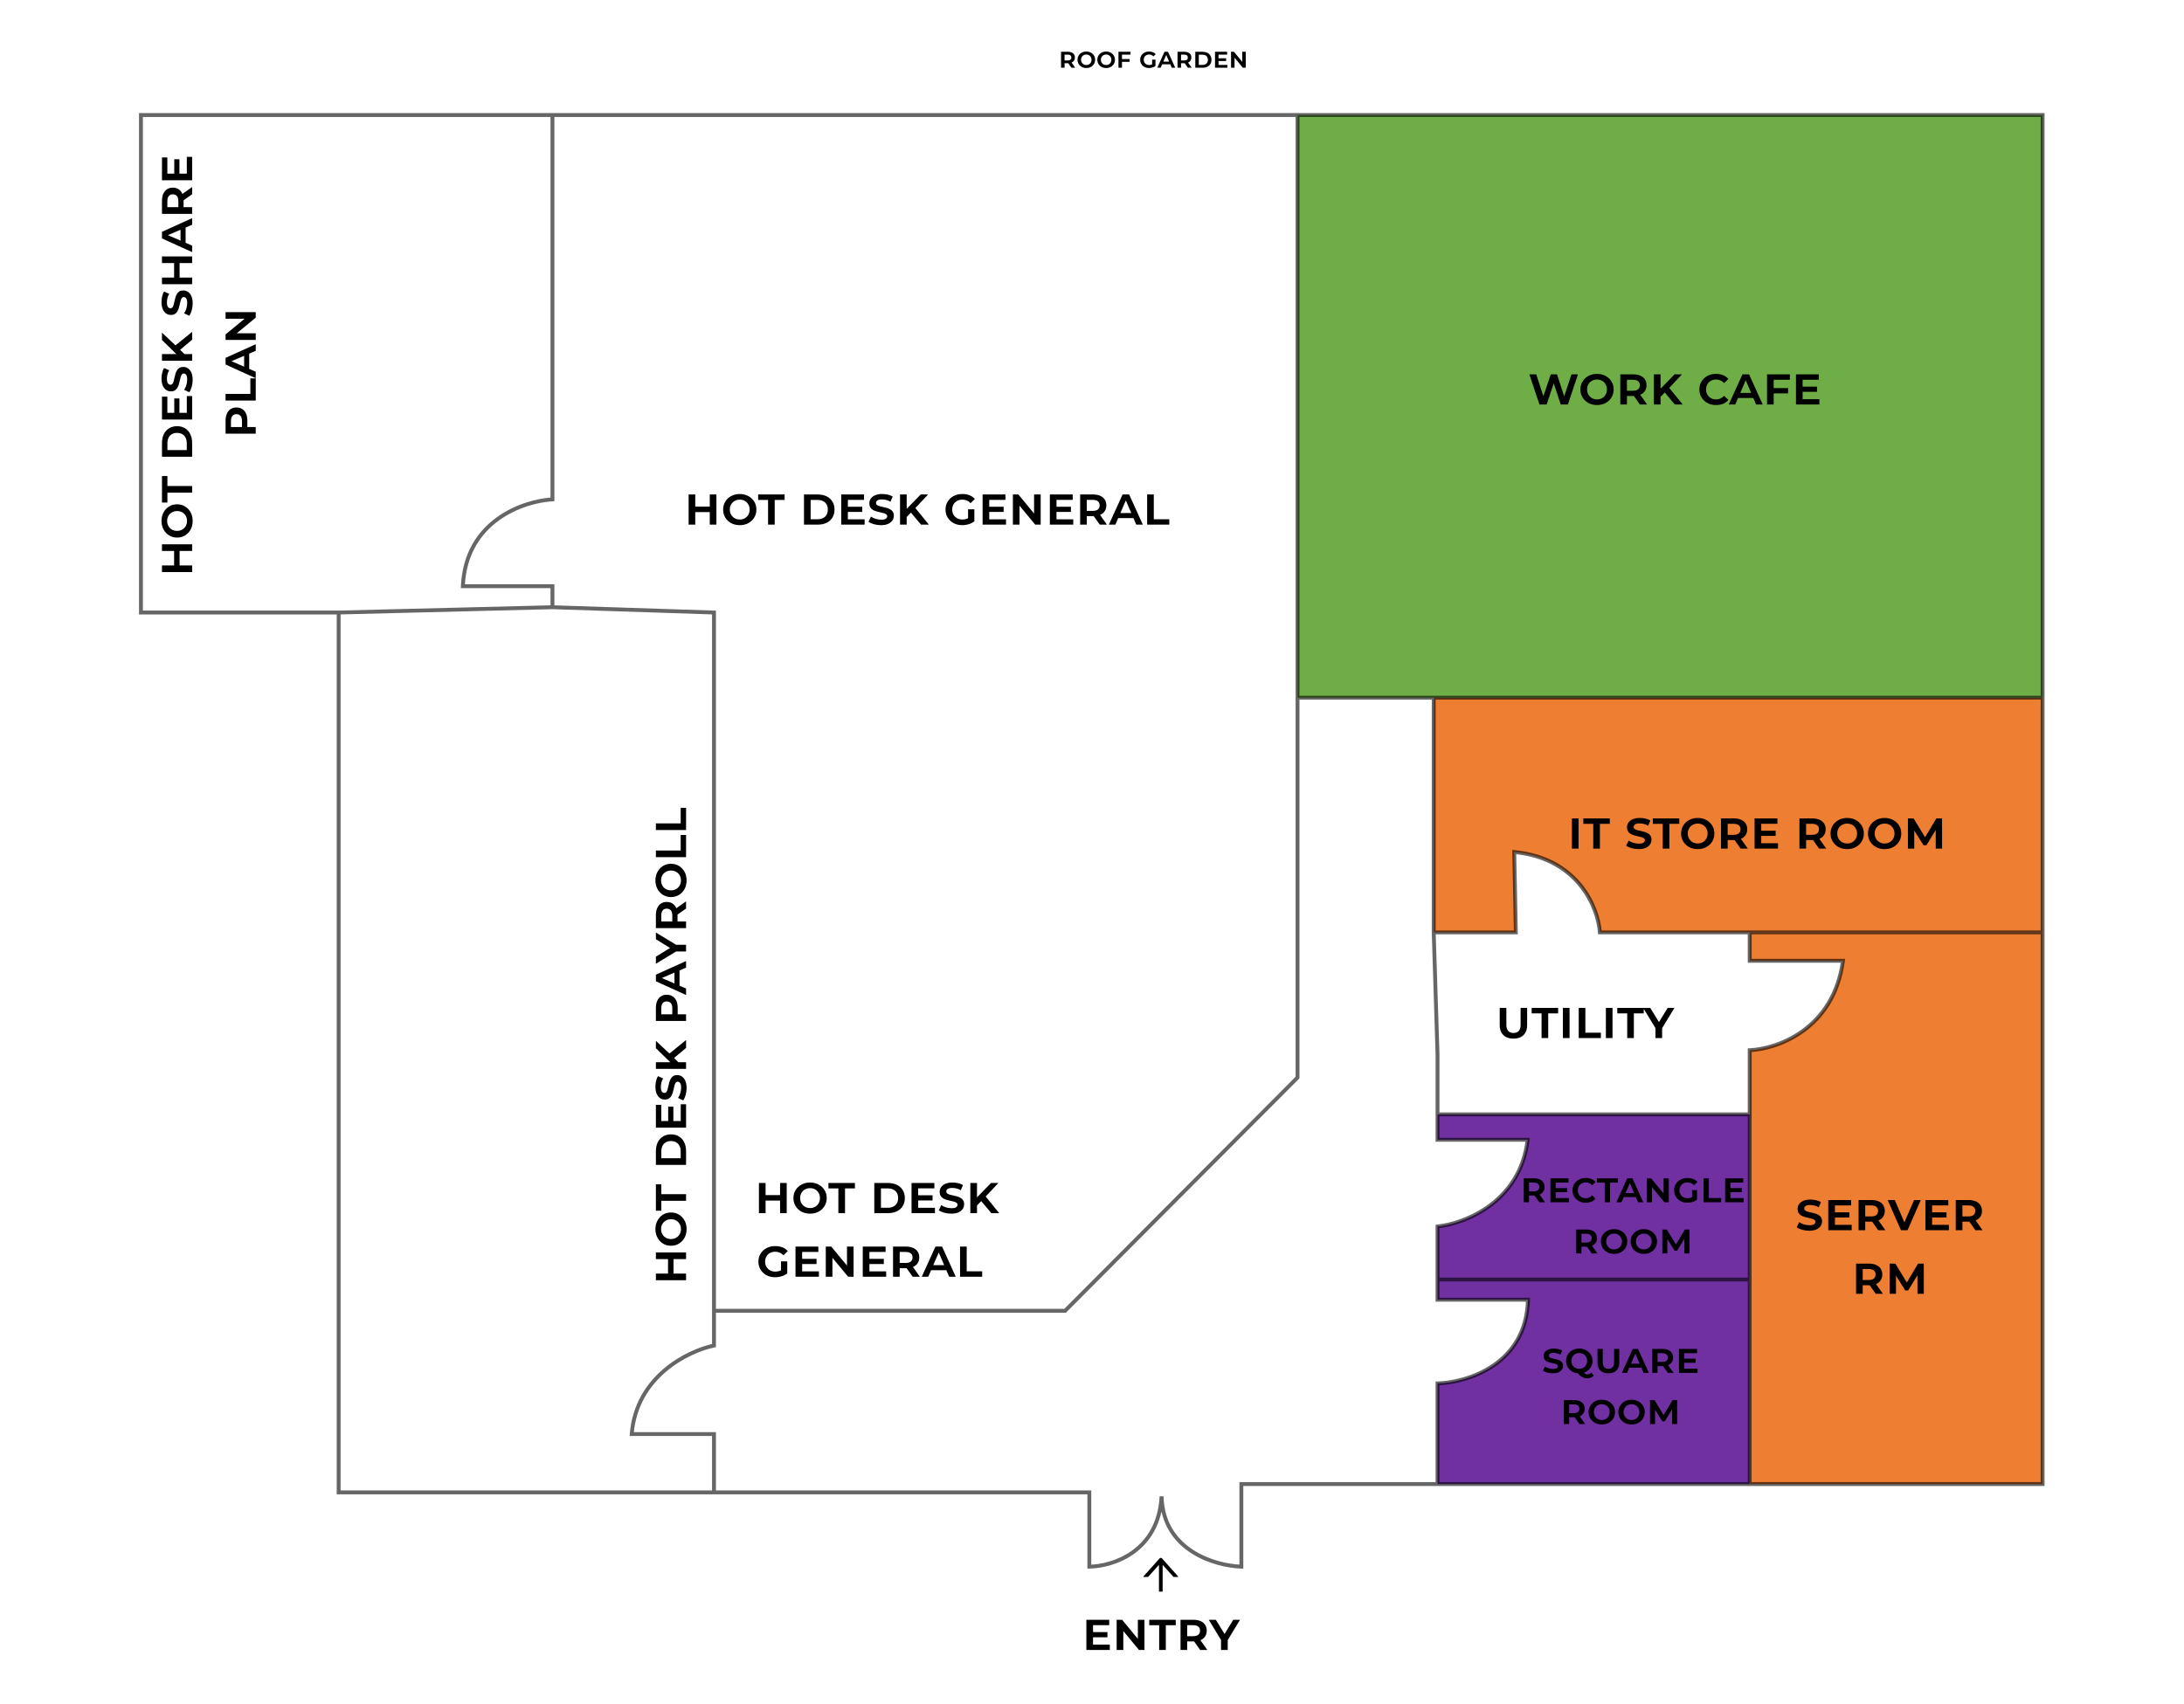 <svg width="1408" height="1099" viewBox="0 0 1408 1099" fill="none" xmlns="http://www.w3.org/2000/svg">
<path d="M759.475 1016.47L749.103 1004.89C749.01 1004.79 748.894 1004.7 748.763 1004.64C748.633 1004.59 748.492 1004.56 748.349 1004.56C748.205 1004.56 748.064 1004.59 747.934 1004.64C747.804 1004.7 747.688 1004.79 747.594 1004.89L737.225 1016.47C737.194 1016.51 737.174 1016.55 737.167 1016.59C737.16 1016.64 737.167 1016.69 737.186 1016.73C737.206 1016.77 737.238 1016.81 737.278 1016.83C737.318 1016.86 737.365 1016.87 737.413 1016.87H739.944C740.088 1016.87 740.225 1016.81 740.322 1016.7L747.163 1009.07V1026.11C747.163 1026.25 747.275 1026.35 747.413 1026.35H749.288C749.425 1026.35 749.538 1026.25 749.538 1026.11V1009.07L756.378 1016.7C756.472 1016.81 756.61 1016.87 756.756 1016.87H759.288C759.5 1016.87 759.616 1016.63 759.475 1016.47Z" fill="black"/>
<path d="M1128.01 956.98V825.095H926.758V838.097H985.077C984.017 879.992 945.756 891.547 926.758 892.087V956.98H1128.01Z" fill="#7030A2"/>
<path d="M1128.01 718.583H926.758V734.97H984.856C980.083 775.326 944.135 789.056 926.758 790.877V825.095H1128.01V718.583Z" fill="#7030A2"/>
<path d="M1316.85 449.894H924.301V601.238H977.238L976.214 549.404C1017.75 553.47 1030.32 585.654 1031.42 601.238H1128.01H1129.19H1316.85V449.894Z" fill="#EE7E32"/>
<path d="M1316.85 956.98V601.238H1129.19H1128.01V619.541H1188.13C1182.18 663.839 1145.57 676.447 1128.01 677.214V718.583V825.095V956.98H1316.85Z" fill="#EE7E32"/>
<path d="M1316.85 74.172H836.508V449.894H924.301H1316.85V74.172Z" fill="#6FAE46"/>
<path d="M90.867 74.172V72.922H89.617V74.172H90.867ZM1316.85 74.172H1318.1V72.922H1316.85V74.172ZM1316.85 956.98V958.23H1318.1V956.98H1316.85ZM800.291 956.98V955.73H799.041V956.98H800.291ZM90.867 394.98H89.617V396.23H90.867V394.98ZM218.323 962.333H217.073V963.583H218.323V962.333ZM702.282 962.333H703.532V961.083H702.282V962.333ZM356.162 322.014L356.231 323.262L357.412 323.197V322.014H356.162ZM836.508 694.836L837.393 695.718L837.758 695.353V694.836H836.508ZM686.673 845.231V846.481H687.193L687.559 846.113L686.673 845.231ZM1031.42 601.238L1030.17 601.326L1030.26 602.488H1031.42V601.238ZM924.301 601.238H923.051V601.258L923.051 601.277L924.301 601.238ZM977.238 601.238V602.488H978.513L978.488 601.214L977.238 601.238ZM1128.01 677.214L1127.96 675.965L1126.76 676.017V677.214H1128.01ZM1128.01 619.541H1126.76V620.791H1128.01V619.541ZM926.758 680.027H928.008V680.008L928.007 679.988L926.758 680.027ZM926.758 734.97H925.508V736.22H926.758V734.97ZM926.758 790.877L926.628 789.633L925.508 789.751V790.877H926.758ZM926.758 892.087L926.722 890.838L925.508 890.872V892.087H926.758ZM460.302 924.74H461.552V923.49H460.302V924.74ZM460.302 867.657L460.558 868.88L461.552 868.672V867.657H460.302ZM460.302 394.98H461.552V393.771L460.344 393.731L460.302 394.98ZM298.404 377.998L297.155 377.943L297.098 379.248H298.404V377.998ZM407.271 924.74L406.025 924.641L405.918 925.99H407.271V924.74ZM985.077 838.097L986.327 838.128L986.359 836.847H985.077V838.097ZM984.856 734.97L986.098 735.117L986.263 733.72H984.856V734.97ZM976.214 549.404L976.336 548.16L974.937 548.023L974.965 549.429L976.214 549.404ZM702.282 1010.23H701.032V1011.49L702.294 1011.48L702.282 1010.23ZM800.291 1010.23L800.252 1011.48L801.541 1011.52V1010.23H800.291ZM748.863 964.932L750.113 964.901L747.615 964.865L748.863 964.932ZM356.162 377.998H357.412V376.748H356.162V377.998ZM926.758 838.097H925.508V839.347H926.758V838.097ZM1188.13 619.541L1189.37 619.708L1189.56 618.291H1188.13V619.541ZM89.617 74.172V394.98H92.117V74.172H89.617ZM90.867 396.23H218.323V393.73H90.867V396.23ZM217.073 394.98V962.333H219.573V394.98H217.073ZM90.867 75.422H356.162V72.922H90.867V75.422ZM354.912 74.172V322.014H357.412V74.172H354.912ZM356.162 75.422H836.508V72.922H356.162V75.422ZM836.508 75.422H1316.85V72.922H836.508V75.422ZM835.622 693.954L685.788 844.349L687.559 846.113L837.393 695.718L835.622 693.954ZM686.673 843.981H604V846.481H686.673V843.981ZM1315.6 74.172V449.894H1318.1V74.172H1315.6ZM924.301 451.144H1316.85V448.644H924.301V451.144ZM1315.6 449.894V601.238H1318.1V449.894H1315.6ZM1315.6 601.238V956.98H1318.1V601.238H1315.6ZM923.051 449.894V601.238H925.551V449.894H923.051ZM924.301 602.488H977.238V599.988H924.301V602.488ZM1316.85 955.73H1128.01V958.23H1316.85V955.73ZM1316.85 599.988H1129.19V602.488H1316.85V599.988ZM1129.19 599.988H1128.01V602.488H1129.19V599.988ZM1128.01 599.988H1031.42V602.488H1128.01V599.988ZM1126.76 601.238V619.541H1129.26V601.238H1126.76ZM1129.26 718.583V677.214H1126.76V718.583H1129.26ZM1128.01 717.333H926.758V719.833H1128.01V717.333ZM928.008 718.583V680.027H925.508V718.583H928.008ZM925.508 680.027V734.97H928.008V680.027H925.508ZM1129.26 956.98V825.095H1126.76V956.98H1129.26ZM1129.26 825.095V718.583H1126.76V825.095H1129.26ZM1128.01 823.845H926.758V826.345H1128.01V823.845ZM928.008 825.095V790.877H925.508V825.095H928.008ZM1128.01 955.73H926.758V958.23H1128.01V955.73ZM926.758 955.73H800.291V958.23H926.758V955.73ZM928.008 956.98V892.087H925.508V956.98H928.008ZM218.323 963.583H460.302V961.083H218.323V963.583ZM460.302 963.583H702.282V961.083H460.302V963.583ZM461.552 962.333V924.74H459.052V962.333H461.552ZM356.121 392.807L460.261 396.23L460.344 393.731L356.203 390.309L356.121 392.807ZM218.354 396.23L356.193 392.807L356.131 390.308L218.292 393.731L218.354 396.23ZM356.092 320.766C346.662 321.292 332.445 324.767 320.318 333.51C308.143 342.288 298.102 356.365 297.155 377.943L299.653 378.053C300.563 357.315 310.161 343.915 321.78 335.538C333.449 327.125 347.182 323.767 356.231 323.262L356.092 320.766ZM460.047 866.433C451.652 868.188 438.943 873.185 427.935 882.499C416.902 891.834 407.548 905.536 406.025 924.641L408.517 924.839C409.977 906.523 418.921 893.401 429.55 884.408C440.203 875.394 452.519 870.561 460.558 868.88L460.047 866.433ZM926.793 893.337C936.474 893.061 951.034 889.99 963.346 881.634C975.714 873.24 985.785 859.523 986.327 838.128L983.828 838.065C983.309 858.566 973.719 871.573 961.942 879.566C950.109 887.596 936.04 890.573 926.722 890.838L926.793 893.337ZM926.888 792.12C935.768 791.19 949.319 787.233 961.278 778.379C973.27 769.499 983.665 755.685 986.098 735.117L983.615 734.823C981.275 754.611 971.31 767.84 959.79 776.37C948.237 784.924 935.125 788.743 926.628 789.633L926.888 792.12ZM1032.67 601.15C1031.54 585.171 1018.66 552.304 976.336 548.16L976.093 550.648C1016.83 554.636 1029.1 586.138 1030.17 601.326L1032.67 601.15ZM701.032 962.333V1010.23H703.532V962.333H701.032ZM799.041 956.98V1010.23H801.541V956.98H799.041ZM702.294 1011.48C709.859 1011.4 721.28 1009 731.088 1002C740.949 994.967 749.118 983.335 750.111 965L747.615 964.865C746.664 982.414 738.9 993.358 729.636 999.965C720.319 1006.61 709.422 1008.91 702.269 1008.98L702.294 1011.48ZM800.329 1008.98C792.112 1008.73 779.712 1006.2 769.297 999.464C758.937 992.766 750.543 981.925 750.113 964.901L747.613 964.964C748.067 982.941 757 994.491 767.939 1001.56C778.824 1008.6 791.696 1011.22 800.252 1011.48L800.329 1008.98ZM461.552 867.657V845.231H459.052V867.657H461.552ZM461.552 845.231V394.98H459.052V845.231H461.552ZM604 843.981H460.302V846.481H604V843.981ZM298.404 379.248H356.162V376.748H298.404V379.248ZM354.912 377.998V391.558H357.412V377.998H354.912ZM407.271 925.99H460.302V923.49H407.271V925.99ZM985.077 836.847H926.758V839.347H985.077V836.847ZM928.008 838.097V825.095H925.508V838.097H928.008ZM926.758 736.22H984.856V733.72H926.758V736.22ZM928.007 679.988L925.55 601.199L923.051 601.277L925.508 680.066L928.007 679.988ZM1128.07 678.462C1145.97 677.68 1183.3 664.83 1189.37 619.708L1186.89 619.375C1181.05 662.847 1145.17 675.213 1127.96 675.965L1128.07 678.462ZM1128.01 620.791H1188.13V618.291H1128.01V620.791ZM978.488 601.214L977.464 549.379L974.965 549.429L975.988 601.263L978.488 601.214ZM835.258 74.172V449.894H837.758V74.172H835.258ZM835.258 449.894V694.836H837.758V449.894H835.258ZM924.301 448.644H836.508V451.144H924.301V448.644ZM925.508 718.583V734.97H928.008V718.583H925.508Z" fill="black" fill-opacity="0.6"/>
<path d="M123.871 368.887H104.423V364.603H112.243V355.253H104.423V350.969H123.871V355.253H115.779V364.603H123.871V368.887ZM124.211 335.901C124.211 337.964 123.78 339.811 122.919 341.443C122.035 343.052 120.834 344.322 119.315 345.251C117.796 346.18 116.074 346.645 114.147 346.645C112.22 346.645 110.509 346.18 109.013 345.251C107.494 344.322 106.304 343.052 105.443 341.443C104.559 339.811 104.117 337.975 104.117 335.935C104.117 333.872 104.559 332.036 105.443 330.427C106.304 328.795 107.494 327.514 109.013 326.585C110.509 325.656 112.22 325.191 114.147 325.191C116.074 325.191 117.796 325.656 119.315 326.585C120.834 327.514 122.035 328.795 122.919 330.427C123.78 332.036 124.211 333.861 124.211 335.901ZM120.573 335.935C120.573 334.688 120.301 333.589 119.757 332.637C119.19 331.662 118.42 330.903 117.445 330.359C116.47 329.815 115.371 329.543 114.147 329.543C112.9 329.543 111.801 329.826 110.849 330.393C109.874 330.937 109.115 331.685 108.571 332.637C108.027 333.589 107.755 334.677 107.755 335.901C107.755 337.125 108.027 338.224 108.571 339.199C109.115 340.174 109.874 340.944 110.849 341.511C111.801 342.055 112.9 342.327 114.147 342.327C115.371 342.327 116.47 342.055 117.445 341.511C118.42 340.944 119.19 340.174 119.757 339.199C120.301 338.224 120.573 337.136 120.573 335.935ZM123.871 317.67H107.925V324.062H104.423V306.994H107.925V313.386H123.871V317.67ZM123.871 294.512H104.423V285.706C104.423 283.485 104.82 281.569 105.613 279.96C106.406 278.328 107.54 277.07 109.013 276.186C110.464 275.279 112.175 274.826 114.147 274.826C116.142 274.826 117.864 275.279 119.315 276.186C120.766 277.07 121.888 278.328 122.681 279.96C123.474 281.569 123.871 283.485 123.871 285.706V294.512ZM120.403 290.228V285.842C120.403 284.459 120.154 283.269 119.655 282.272C119.156 281.275 118.442 280.504 117.513 279.96C116.584 279.416 115.462 279.144 114.147 279.144C112.832 279.144 111.71 279.416 110.781 279.96C109.852 280.504 109.149 281.275 108.673 282.272C108.174 283.269 107.925 284.459 107.925 285.842V290.228H120.403ZM112.345 266.8V256.94H115.677V266.8H112.345ZM120.437 266.222V255.41H123.871V270.506H104.423V255.784H107.891V266.222H120.437ZM118.125 236.601C119.349 236.601 120.414 236.941 121.321 237.621C122.228 238.278 122.942 239.219 123.463 240.443C123.962 241.667 124.211 243.163 124.211 244.931C124.211 246.449 124.007 247.945 123.599 249.419C123.191 250.869 122.658 252.037 122.001 252.921L118.669 251.323C119.281 250.507 119.768 249.509 120.131 248.331C120.494 247.152 120.675 245.951 120.675 244.727C120.675 243.276 120.46 242.267 120.029 241.701C119.598 241.134 119.088 240.851 118.499 240.851C117.955 240.851 117.524 241.066 117.207 241.497C116.89 241.905 116.64 242.46 116.459 243.163C116.255 243.843 116.074 244.591 115.915 245.407C115.734 246.223 115.53 247.039 115.303 247.855C115.076 248.671 114.759 249.419 114.351 250.099C113.943 250.779 113.399 251.334 112.719 251.765C112.039 252.173 111.178 252.377 110.135 252.377C108.934 252.377 107.88 252.037 106.973 251.357C106.066 250.677 105.364 249.725 104.865 248.501C104.366 247.254 104.117 245.792 104.117 244.115C104.117 242.913 104.253 241.712 104.525 240.511C104.774 239.287 105.194 238.221 105.783 237.315L109.115 238.777C108.548 239.638 108.163 240.545 107.959 241.497C107.732 242.426 107.619 243.344 107.619 244.251C107.619 245.611 107.834 246.597 108.265 247.209C108.696 247.798 109.24 248.093 109.897 248.093C110.441 248.093 110.872 247.889 111.189 247.481C111.506 247.05 111.767 246.495 111.971 245.815C112.152 245.135 112.322 244.387 112.481 243.571C112.64 242.732 112.844 241.916 113.093 241.123C113.32 240.307 113.637 239.559 114.045 238.879C114.43 238.176 114.952 237.621 115.609 237.213C116.266 236.805 117.105 236.601 118.125 236.601ZM119.383 228.746L114.385 228.984L104.423 219.26V214.5L113.467 223L115.949 225.414L119.383 228.746ZM123.871 232.588H104.423V228.304H123.871V232.588ZM123.871 219.056L115.337 226.23L112.243 223.442L123.871 213.99V219.056ZM118.125 187.294C119.349 187.294 120.414 187.634 121.321 188.314C122.228 188.971 122.942 189.912 123.463 191.136C123.962 192.36 124.211 193.856 124.211 195.624C124.211 197.143 124.007 198.639 123.599 200.112C123.191 201.563 122.658 202.73 122.001 203.614L118.669 202.016C119.281 201.2 119.768 200.203 120.131 199.024C120.494 197.845 120.675 196.644 120.675 195.42C120.675 193.969 120.46 192.961 120.029 192.394C119.598 191.827 119.088 191.544 118.499 191.544C117.955 191.544 117.524 191.759 117.207 192.19C116.89 192.598 116.64 193.153 116.459 193.856C116.255 194.536 116.074 195.284 115.915 196.1C115.734 196.916 115.53 197.732 115.303 198.548C115.076 199.364 114.759 200.112 114.351 200.792C113.943 201.472 113.399 202.027 112.719 202.458C112.039 202.866 111.178 203.07 110.135 203.07C108.934 203.07 107.88 202.73 106.973 202.05C106.066 201.37 105.364 200.418 104.865 199.194C104.366 197.947 104.117 196.485 104.117 194.808C104.117 193.607 104.253 192.405 104.525 191.204C104.774 189.98 105.194 188.915 105.783 188.008L109.115 189.47C108.548 190.331 108.163 191.238 107.959 192.19C107.732 193.119 107.619 194.037 107.619 194.944C107.619 196.304 107.834 197.29 108.265 197.902C108.696 198.491 109.24 198.786 109.897 198.786C110.441 198.786 110.872 198.582 111.189 198.174C111.506 197.743 111.767 197.188 111.971 196.508C112.152 195.828 112.322 195.08 112.481 194.264C112.64 193.425 112.844 192.609 113.093 191.816C113.32 191 113.637 190.252 114.045 189.572C114.43 188.869 114.952 188.314 115.609 187.906C116.266 187.498 117.105 187.294 118.125 187.294ZM123.871 183.281H104.423V178.997H112.243V169.647H104.423V165.363H123.871V169.647H115.779V178.997H123.871V183.281ZM123.871 162.57L104.423 153.73V149.48L123.871 140.674V144.924L106.599 152.336V150.908L123.871 158.388V162.57ZM119.655 158.184L116.391 157.028V146.896L119.655 145.74V158.184ZM123.871 137.893H104.423V129.495C104.423 127.749 104.706 126.242 105.273 124.973C105.817 123.703 106.61 122.729 107.653 122.049C108.696 121.346 109.954 120.995 111.427 120.995C112.878 120.995 114.124 121.346 115.167 122.049C116.21 122.729 117.003 123.703 117.547 124.973C118.091 126.242 118.363 127.749 118.363 129.495V135.513L116.493 133.609H123.871V137.893ZM123.871 125.245L116.799 130.243V125.619L123.871 120.621V125.245ZM117.003 133.609L114.997 135.173V129.801C114.997 128.305 114.691 127.183 114.079 126.435C113.444 125.687 112.56 125.313 111.427 125.313C110.294 125.313 109.421 125.687 108.809 126.435C108.197 127.183 107.891 128.305 107.891 129.801V135.173L105.919 133.609H117.003ZM112.345 112.538V102.678H115.677V112.538H112.345ZM120.437 111.96V101.148H123.871V116.244H104.423V101.522H107.891V111.96H120.437ZM164.871 279.654H145.423V271.256C145.423 269.51 145.706 268.003 146.273 266.734C146.817 265.464 147.61 264.49 148.653 263.81C149.696 263.107 150.954 262.756 152.427 262.756C153.9 262.756 155.17 263.107 156.235 263.81C157.278 264.49 158.082 265.464 158.649 266.734C159.193 268.003 159.465 269.51 159.465 271.256V277.274L157.493 275.37H164.871V279.654ZM158.003 275.37L155.997 276.934V271.562C155.997 270.066 155.691 268.944 155.079 268.196C154.444 267.448 153.56 267.074 152.427 267.074C151.294 267.074 150.421 267.448 149.809 268.196C149.197 268.944 148.891 270.066 148.891 271.562V276.934L146.919 275.37H158.003ZM164.871 258.271H145.423V253.987H161.403V243.991H164.871V258.271ZM164.871 243.867L145.423 235.027V230.777L164.871 221.971V226.221L147.599 233.633V232.205L164.871 239.685V243.867ZM160.655 239.481L157.391 238.325V228.193L160.655 227.037V239.481ZM164.871 219.191H145.423V215.655L159.635 203.925V205.523H145.423V201.273H164.871V204.809L150.659 216.539V214.907H164.871V219.191Z" fill="black"/>
<path d="M443.945 338.306V318.858H448.229V326.678H457.579V318.858H461.863V338.306H457.579V330.214H448.229V338.306H443.945ZM476.931 338.646C474.868 338.646 473.021 338.216 471.389 337.354C469.78 336.47 468.51 335.269 467.581 333.75C466.652 332.232 466.187 330.509 466.187 328.582C466.187 326.656 466.652 324.944 467.581 323.448C468.51 321.93 469.78 320.74 471.389 319.878C473.021 318.994 474.857 318.552 476.897 318.552C478.96 318.552 480.796 318.994 482.405 319.878C484.037 320.74 485.318 321.93 486.247 323.448C487.176 324.944 487.641 326.656 487.641 328.582C487.641 330.509 487.176 332.232 486.247 333.75C485.318 335.269 484.037 336.47 482.405 337.354C480.796 338.216 478.971 338.646 476.931 338.646ZM476.897 335.008C478.144 335.008 479.243 334.736 480.195 334.192C481.17 333.626 481.929 332.855 482.473 331.88C483.017 330.906 483.289 329.806 483.289 328.582C483.289 327.336 483.006 326.236 482.439 325.284C481.895 324.31 481.147 323.55 480.195 323.006C479.243 322.462 478.155 322.19 476.931 322.19C475.707 322.19 474.608 322.462 473.633 323.006C472.658 323.55 471.888 324.31 471.321 325.284C470.777 326.236 470.505 327.336 470.505 328.582C470.505 329.806 470.777 330.906 471.321 331.88C471.888 332.855 472.658 333.626 473.633 334.192C474.608 334.736 475.696 335.008 476.897 335.008ZM495.162 338.306V322.36H488.77V318.858H505.838V322.36H499.446V338.306H495.162ZM518.32 338.306V318.858H527.126C529.348 318.858 531.263 319.255 532.872 320.048C534.504 320.842 535.762 321.975 536.646 323.448C537.553 324.899 538.006 326.61 538.006 328.582C538.006 330.577 537.553 332.3 536.646 333.75C535.762 335.201 534.504 336.323 532.872 337.116C531.263 337.91 529.348 338.306 527.126 338.306H518.32ZM522.604 334.838H526.99C528.373 334.838 529.563 334.589 530.56 334.09C531.558 333.592 532.328 332.878 532.872 331.948C533.416 331.019 533.688 329.897 533.688 328.582C533.688 327.268 533.416 326.146 532.872 325.216C532.328 324.287 531.558 323.584 530.56 323.108C529.563 322.61 528.373 322.36 526.99 322.36H522.604V334.838ZM546.032 326.78H555.892V330.112H546.032V326.78ZM546.61 334.872H557.422V338.306H542.326V318.858H557.048V322.326H546.61V334.872ZM576.232 332.56C576.232 333.784 575.892 334.85 575.212 335.756C574.554 336.663 573.614 337.377 572.39 337.898C571.166 338.397 569.67 338.646 567.902 338.646C566.383 338.646 564.887 338.442 563.414 338.034C561.963 337.626 560.796 337.094 559.912 336.436L561.51 333.104C562.326 333.716 563.323 334.204 564.502 334.566C565.68 334.929 566.882 335.11 568.106 335.11C569.556 335.11 570.565 334.895 571.132 334.464C571.698 334.034 571.982 333.524 571.982 332.934C571.982 332.39 571.766 331.96 571.336 331.642C570.928 331.325 570.372 331.076 569.67 330.894C568.99 330.69 568.242 330.509 567.426 330.35C566.61 330.169 565.794 329.965 564.978 329.738C564.162 329.512 563.414 329.194 562.734 328.786C562.054 328.378 561.498 327.834 561.068 327.154C560.66 326.474 560.456 325.613 560.456 324.57C560.456 323.369 560.796 322.315 561.476 321.408C562.156 320.502 563.108 319.799 564.332 319.3C565.578 318.802 567.04 318.552 568.718 318.552C569.919 318.552 571.12 318.688 572.322 318.96C573.546 319.21 574.611 319.629 575.518 320.218L574.056 323.55C573.194 322.984 572.288 322.598 571.336 322.394C570.406 322.168 569.488 322.054 568.582 322.054C567.222 322.054 566.236 322.27 565.624 322.7C565.034 323.131 564.74 323.675 564.74 324.332C564.74 324.876 564.944 325.307 565.352 325.624C565.782 325.942 566.338 326.202 567.018 326.406C567.698 326.588 568.446 326.758 569.262 326.916C570.1 327.075 570.916 327.279 571.71 327.528C572.526 327.755 573.274 328.072 573.954 328.48C574.656 328.866 575.212 329.387 575.62 330.044C576.028 330.702 576.232 331.54 576.232 332.56ZM584.086 333.818L583.848 328.82L593.572 318.858H598.332L589.832 327.902L587.418 330.384L584.086 333.818ZM580.244 338.306V318.858H584.528V338.306H580.244ZM593.776 338.306L586.602 329.772L589.39 326.678L598.842 338.306H593.776ZM628.156 336.164C627.499 336.686 626.74 337.139 625.878 337.524C625.04 337.887 624.156 338.159 623.226 338.34C622.297 338.544 621.356 338.646 620.404 338.646C618.319 338.646 616.449 338.216 614.794 337.354C613.162 336.47 611.882 335.269 610.952 333.75C610.023 332.232 609.558 330.509 609.558 328.582C609.558 326.656 610.023 324.944 610.952 323.448C611.882 321.93 613.151 320.74 614.76 319.878C616.392 318.994 618.24 318.552 620.302 318.552C622.116 318.552 623.702 318.824 625.062 319.368C626.422 319.89 627.556 320.706 628.462 321.816L625.674 324.502C624.972 323.709 624.178 323.131 623.294 322.768C622.41 322.383 621.436 322.19 620.37 322.19C619.124 322.19 618.002 322.462 617.004 323.006C616.03 323.55 615.259 324.31 614.692 325.284C614.148 326.236 613.876 327.336 613.876 328.582C613.876 329.829 614.16 330.94 614.726 331.914C615.293 332.889 616.075 333.648 617.072 334.192C618.07 334.736 619.214 335.008 620.506 335.008C621.526 335.008 622.456 334.85 623.294 334.532C624.156 334.215 624.96 333.739 625.708 333.104L628.156 336.164ZM624.11 336.198V328.412H628.156V336.164L624.11 336.198ZM637.175 326.78H647.035V330.112H637.175V326.78ZM637.753 334.872H648.565V338.306H633.469V318.858H648.191V322.326H637.753V334.872ZM652.992 338.306V318.858H656.528L668.258 333.07H666.66V318.858H670.91V338.306H667.374L655.644 324.094H657.276V338.306H652.992ZM680.538 326.78H690.398V330.112H680.538V326.78ZM681.116 334.872H691.928V338.306H676.832V318.858H691.554V322.326H681.116V334.872ZM696.355 338.306V318.858H704.753C706.499 318.858 708.006 319.142 709.275 319.708C710.545 320.252 711.519 321.046 712.199 322.088C712.902 323.131 713.253 324.389 713.253 325.862C713.253 327.313 712.902 328.56 712.199 329.602C711.519 330.645 710.545 331.438 709.275 331.982C708.006 332.526 706.499 332.798 704.753 332.798H698.735L700.639 330.928V338.306H696.355ZM709.003 338.306L704.005 331.234H708.629L713.627 338.306H709.003ZM700.639 331.438L699.075 329.432H704.447C705.943 329.432 707.065 329.126 707.813 328.514C708.561 327.88 708.935 326.996 708.935 325.862C708.935 324.729 708.561 323.856 707.813 323.244C707.065 322.632 705.943 322.326 704.447 322.326H699.075L700.639 320.354V331.438ZM714.876 338.306L723.716 318.858H727.966L736.772 338.306H732.522L725.11 321.034H726.538L719.058 338.306H714.876ZM719.262 334.09L720.418 330.826H730.55L731.706 334.09H719.262ZM739.553 338.306V318.858H743.837V334.838H753.833V338.306H739.553Z" fill="black"/>
<path d="M489.274 782.278V762.83H493.558V770.65H502.908V762.83H507.192V782.278H502.908V774.186H493.558V782.278H489.274ZM522.26 782.618C520.197 782.618 518.35 782.187 516.718 781.326C515.108 780.442 513.839 779.24 512.91 777.722C511.98 776.203 511.516 774.48 511.516 772.554C511.516 770.627 511.98 768.916 512.91 767.42C513.839 765.901 515.108 764.711 516.718 763.85C518.35 762.966 520.186 762.524 522.226 762.524C524.288 762.524 526.124 762.966 527.734 763.85C529.366 764.711 530.646 765.901 531.576 767.42C532.505 768.916 532.97 770.627 532.97 772.554C532.97 774.48 532.505 776.203 531.576 777.722C530.646 779.24 529.366 780.442 527.734 781.326C526.124 782.187 524.3 782.618 522.26 782.618ZM522.226 778.98C523.472 778.98 524.572 778.708 525.524 778.164C526.498 777.597 527.258 776.826 527.802 775.852C528.346 774.877 528.618 773.778 528.618 772.554C528.618 771.307 528.334 770.208 527.768 769.256C527.224 768.281 526.476 767.522 525.524 766.978C524.572 766.434 523.484 766.162 522.26 766.162C521.036 766.162 519.936 766.434 518.962 766.978C517.987 767.522 517.216 768.281 516.65 769.256C516.106 770.208 515.834 771.307 515.834 772.554C515.834 773.778 516.106 774.877 516.65 775.852C517.216 776.826 517.987 777.597 518.962 778.164C519.936 778.708 521.024 778.98 522.226 778.98ZM540.49 782.278V766.332H534.098V762.83H551.166V766.332H544.774V782.278H540.49ZM563.649 782.278V762.83H572.455C574.676 762.83 576.591 763.226 578.201 764.02C579.833 764.813 581.091 765.946 581.975 767.42C582.881 768.87 583.335 770.582 583.335 772.554C583.335 774.548 582.881 776.271 581.975 777.722C581.091 779.172 579.833 780.294 578.201 781.088C576.591 781.881 574.676 782.278 572.455 782.278H563.649ZM567.933 778.81H572.319C573.701 778.81 574.891 778.56 575.889 778.062C576.886 777.563 577.657 776.849 578.201 775.92C578.745 774.99 579.017 773.868 579.017 772.554C579.017 771.239 578.745 770.117 578.201 769.188C577.657 768.258 576.886 767.556 575.889 767.08C574.891 766.581 573.701 766.332 572.319 766.332H567.933V778.81ZM591.361 770.752H601.221V774.084H591.361V770.752ZM591.939 778.844H602.751V782.278H587.655V762.83H602.377V766.298H591.939V778.844ZM621.56 776.532C621.56 777.756 621.22 778.821 620.54 779.728C619.883 780.634 618.942 781.348 617.718 781.87C616.494 782.368 614.998 782.618 613.23 782.618C611.711 782.618 610.215 782.414 608.742 782.006C607.291 781.598 606.124 781.065 605.24 780.408L606.838 777.076C607.654 777.688 608.651 778.175 609.83 778.538C611.009 778.9 612.21 779.082 613.434 779.082C614.885 779.082 615.893 778.866 616.46 778.436C617.027 778.005 617.31 777.495 617.31 776.906C617.31 776.362 617.095 775.931 616.664 775.614C616.256 775.296 615.701 775.047 614.998 774.866C614.318 774.662 613.57 774.48 612.754 774.322C611.938 774.14 611.122 773.936 610.306 773.71C609.49 773.483 608.742 773.166 608.062 772.758C607.382 772.35 606.827 771.806 606.396 771.126C605.988 770.446 605.784 769.584 605.784 768.542C605.784 767.34 606.124 766.286 606.804 765.38C607.484 764.473 608.436 763.77 609.66 763.272C610.907 762.773 612.369 762.524 614.046 762.524C615.247 762.524 616.449 762.66 617.65 762.932C618.874 763.181 619.939 763.6 620.846 764.19L619.384 767.522C618.523 766.955 617.616 766.57 616.664 766.366C615.735 766.139 614.817 766.026 613.91 766.026C612.55 766.026 611.564 766.241 610.952 766.672C610.363 767.102 610.068 767.646 610.068 768.304C610.068 768.848 610.272 769.278 610.68 769.596C611.111 769.913 611.666 770.174 612.346 770.378C613.026 770.559 613.774 770.729 614.59 770.888C615.429 771.046 616.245 771.25 617.038 771.5C617.854 771.726 618.602 772.044 619.282 772.452C619.985 772.837 620.54 773.358 620.948 774.016C621.356 774.673 621.56 775.512 621.56 776.532ZM629.415 777.79L629.177 772.792L638.901 762.83H643.661L635.161 771.874L632.747 774.356L629.415 777.79ZM625.573 782.278V762.83H629.857V782.278H625.573ZM639.105 782.278L631.931 773.744L634.719 770.65L644.171 782.278H639.105ZM507.536 821.136C506.878 821.657 506.119 822.11 505.258 822.496C504.419 822.858 503.535 823.13 502.606 823.312C501.676 823.516 500.736 823.618 499.784 823.618C497.698 823.618 495.828 823.187 494.174 822.326C492.542 821.442 491.261 820.24 490.332 818.722C489.402 817.203 488.938 815.48 488.938 813.554C488.938 811.627 489.402 809.916 490.332 808.42C491.261 806.901 492.53 805.711 494.14 804.85C495.772 803.966 497.619 803.524 499.682 803.524C501.495 803.524 503.082 803.796 504.442 804.34C505.802 804.861 506.935 805.677 507.842 806.788L505.054 809.474C504.351 808.68 503.558 808.102 502.674 807.74C501.79 807.354 500.815 807.162 499.75 807.162C498.503 807.162 497.381 807.434 496.384 807.978C495.409 808.522 494.638 809.281 494.072 810.256C493.528 811.208 493.256 812.307 493.256 813.554C493.256 814.8 493.539 815.911 494.106 816.886C494.672 817.86 495.454 818.62 496.452 819.164C497.449 819.708 498.594 819.98 499.886 819.98C500.906 819.98 501.835 819.821 502.674 819.504C503.535 819.186 504.34 818.71 505.088 818.076L507.536 821.136ZM503.49 821.17V813.384H507.536V821.136L503.49 821.17ZM516.554 811.752H526.414V815.084H516.554V811.752ZM517.132 819.844H527.944V823.278H512.848V803.83H527.57V807.298H517.132V819.844ZM532.371 823.278V803.83H535.907L547.637 818.042H546.039V803.83H550.289V823.278H546.753L535.023 809.066H536.655V823.278H532.371ZM559.917 811.752H569.777V815.084H559.917V811.752ZM560.495 819.844H571.307V823.278H556.211V803.83H570.933V807.298H560.495V819.844ZM575.735 823.278V803.83H584.133C585.878 803.83 587.385 804.113 588.655 804.68C589.924 805.224 590.899 806.017 591.579 807.06C592.281 808.102 592.633 809.36 592.633 810.834C592.633 812.284 592.281 813.531 591.579 814.574C590.899 815.616 589.924 816.41 588.655 816.954C587.385 817.498 585.878 817.77 584.133 817.77H578.115L580.019 815.9V823.278H575.735ZM588.383 823.278L583.385 816.206H588.009L593.007 823.278H588.383ZM580.019 816.41L578.455 814.404H583.827C585.323 814.404 586.445 814.098 587.193 813.486C587.941 812.851 588.315 811.967 588.315 810.834C588.315 809.7 587.941 808.828 587.193 808.216C586.445 807.604 585.323 807.298 583.827 807.298H578.455L580.019 805.326V816.41ZM594.255 823.278L603.095 803.83H607.345L616.151 823.278H611.901L604.489 806.006H605.917L598.437 823.278H594.255ZM598.641 819.062L599.797 815.798H609.929L611.085 819.062H598.641ZM618.932 823.278V803.83H623.216V819.81H633.212V823.278H618.932Z" fill="black"/>
<path d="M442.297 825.545H422.849V821.261H430.669V811.911H422.849V807.627H442.297V811.911H434.205V821.261H442.297V825.545ZM442.637 792.559C442.637 794.622 442.206 796.469 441.345 798.101C440.461 799.711 439.26 800.98 437.741 801.909C436.222 802.839 434.5 803.303 432.573 803.303C430.646 803.303 428.935 802.839 427.439 801.909C425.92 800.98 424.73 799.711 423.869 798.101C422.985 796.469 422.543 794.633 422.543 792.593C422.543 790.531 422.985 788.695 423.869 787.085C424.73 785.453 425.92 784.173 427.439 783.243C428.935 782.314 430.646 781.849 432.573 781.849C434.5 781.849 436.222 782.314 437.741 783.243C439.26 784.173 440.461 785.453 441.345 787.085C442.206 788.695 442.637 790.519 442.637 792.559ZM438.999 792.593C438.999 791.347 438.727 790.247 438.183 789.295C437.616 788.321 436.846 787.561 435.871 787.017C434.896 786.473 433.797 786.201 432.573 786.201C431.326 786.201 430.227 786.485 429.275 787.051C428.3 787.595 427.541 788.343 426.997 789.295C426.453 790.247 426.181 791.335 426.181 792.559C426.181 793.783 426.453 794.883 426.997 795.857C427.541 796.832 428.3 797.603 429.275 798.169C430.227 798.713 431.326 798.985 432.573 798.985C433.797 798.985 434.896 798.713 435.871 798.169C436.846 797.603 437.616 796.832 438.183 795.857C438.727 794.883 438.999 793.795 438.999 792.593ZM442.297 774.329H426.351V780.721H422.849V763.653H426.351V770.045H442.297V774.329ZM442.297 751.17H422.849V742.364C422.849 740.143 423.246 738.227 424.039 736.618C424.832 734.986 425.966 733.728 427.439 732.844C428.89 731.937 430.601 731.484 432.573 731.484C434.568 731.484 436.29 731.937 437.741 732.844C439.192 733.728 440.314 734.986 441.107 736.618C441.9 738.227 442.297 740.143 442.297 742.364V751.17ZM438.829 746.886V742.5C438.829 741.117 438.58 739.927 438.081 738.93C437.582 737.933 436.868 737.162 435.939 736.618C435.01 736.074 433.888 735.802 432.573 735.802C431.258 735.802 430.136 736.074 429.207 736.618C428.278 737.162 427.575 737.933 427.099 738.93C426.6 739.927 426.351 741.117 426.351 742.5V746.886H438.829ZM430.771 723.458V713.598H434.103V723.458H430.771ZM438.863 722.88V712.068H442.297V727.164H422.849V712.442H426.317V722.88H438.863ZM436.551 693.259C437.775 693.259 438.84 693.599 439.747 694.279C440.654 694.936 441.368 695.877 441.889 697.101C442.388 698.325 442.637 699.821 442.637 701.589C442.637 703.107 442.433 704.603 442.025 706.077C441.617 707.527 441.084 708.695 440.427 709.579L437.095 707.981C437.707 707.165 438.194 706.167 438.557 704.989C438.92 703.81 439.101 702.609 439.101 701.385C439.101 699.934 438.886 698.925 438.455 698.359C438.024 697.792 437.514 697.509 436.925 697.509C436.381 697.509 435.95 697.724 435.633 698.155C435.316 698.563 435.066 699.118 434.885 699.821C434.681 700.501 434.5 701.249 434.341 702.065C434.16 702.881 433.956 703.697 433.729 704.513C433.502 705.329 433.185 706.077 432.777 706.757C432.369 707.437 431.825 707.992 431.145 708.423C430.465 708.831 429.604 709.035 428.561 709.035C427.36 709.035 426.306 708.695 425.399 708.015C424.492 707.335 423.79 706.383 423.291 705.159C422.792 703.912 422.543 702.45 422.543 700.773C422.543 699.571 422.679 698.37 422.951 697.169C423.2 695.945 423.62 694.879 424.209 693.973L427.541 695.435C426.974 696.296 426.589 697.203 426.385 698.155C426.158 699.084 426.045 700.002 426.045 700.909C426.045 702.269 426.26 703.255 426.691 703.867C427.122 704.456 427.666 704.751 428.323 704.751C428.867 704.751 429.298 704.547 429.615 704.139C429.932 703.708 430.193 703.153 430.397 702.473C430.578 701.793 430.748 701.045 430.907 700.229C431.066 699.39 431.27 698.574 431.519 697.781C431.746 696.965 432.063 696.217 432.471 695.537C432.856 694.834 433.378 694.279 434.035 693.871C434.692 693.463 435.531 693.259 436.551 693.259ZM437.809 685.404L432.811 685.642L422.849 675.918V671.158L431.893 679.658L434.375 682.072L437.809 685.404ZM442.297 689.246H422.849V684.962H442.297V689.246ZM442.297 675.714L433.763 682.888L430.669 680.1L442.297 670.648V675.714ZM442.297 658.334H422.849V649.936C422.849 648.191 423.132 646.684 423.699 645.414C424.243 644.145 425.036 643.17 426.079 642.49C427.122 641.788 428.38 641.436 429.853 641.436C431.326 641.436 432.596 641.788 433.661 642.49C434.704 643.17 435.508 644.145 436.075 645.414C436.619 646.684 436.891 648.191 436.891 649.936V655.954L434.919 654.05H442.297V658.334ZM435.429 654.05L433.423 655.614V650.242C433.423 648.746 433.117 647.624 432.505 646.876C431.87 646.128 430.986 645.754 429.853 645.754C428.72 645.754 427.847 646.128 427.235 646.876C426.623 647.624 426.317 648.746 426.317 650.242V655.614L424.345 654.05H435.429ZM442.297 641.607L422.849 632.767V628.517L442.297 619.711V623.961L425.025 631.373V629.945L442.297 637.425V641.607ZM438.081 637.221L434.817 636.065V625.933L438.081 624.777V637.221ZM442.297 613.564H434.477L437.197 612.748L422.849 621.452V616.896L433.933 610.096V612.476L422.849 605.676V601.324L437.197 610.028L434.477 609.246H442.297V613.564ZM442.297 598.502H422.849V590.104C422.849 588.359 423.132 586.851 423.699 585.582C424.243 584.313 425.036 583.338 426.079 582.658C427.122 581.955 428.38 581.604 429.853 581.604C431.304 581.604 432.55 581.955 433.593 582.658C434.636 583.338 435.429 584.313 435.973 585.582C436.517 586.851 436.789 588.359 436.789 590.104V596.122L434.919 594.218H442.297V598.502ZM442.297 585.854L435.225 590.852V586.228L442.297 581.23V585.854ZM435.429 594.218L433.423 595.782V590.41C433.423 588.914 433.117 587.792 432.505 587.044C431.87 586.296 430.986 585.922 429.853 585.922C428.72 585.922 427.847 586.296 427.235 587.044C426.623 587.792 426.317 588.914 426.317 590.41V595.782L424.345 594.218H435.429ZM442.637 567.708C442.637 569.77 442.206 571.618 441.345 573.25C440.461 574.859 439.26 576.128 437.741 577.058C436.222 577.987 434.5 578.452 432.573 578.452C430.646 578.452 428.935 577.987 427.439 577.058C425.92 576.128 424.73 574.859 423.869 573.25C422.985 571.618 422.543 569.782 422.543 567.742C422.543 565.679 422.985 563.843 423.869 562.234C424.73 560.602 425.92 559.321 427.439 558.392C428.935 557.462 430.646 556.998 432.573 556.998C434.5 556.998 436.222 557.462 437.741 558.392C439.26 559.321 440.461 560.602 441.345 562.234C442.206 563.843 442.637 565.668 442.637 567.708ZM438.999 567.742C438.999 566.495 438.727 565.396 438.183 564.444C437.616 563.469 436.846 562.71 435.871 562.166C434.896 561.622 433.797 561.35 432.573 561.35C431.326 561.35 430.227 561.633 429.275 562.2C428.3 562.744 427.541 563.492 426.997 564.444C426.453 565.396 426.181 566.484 426.181 567.708C426.181 568.932 426.453 570.031 426.997 571.006C427.541 571.98 428.3 572.751 429.275 573.318C430.227 573.862 431.326 574.134 432.573 574.134C433.797 574.134 434.896 573.862 435.871 573.318C436.846 572.751 437.616 571.98 438.183 571.006C438.727 570.031 438.999 568.943 438.999 567.742ZM442.297 552.715H422.849V548.431H438.829V538.435H442.297V552.715ZM442.297 535.217H422.849V530.933H438.829V520.937H442.297V535.217Z" fill="black"/>
<path d="M684.039 43.682V33.386H688.485C689.409 33.386 690.207 33.536 690.879 33.836C691.551 34.124 692.067 34.544 692.427 35.096C692.799 35.648 692.985 36.314 692.985 37.094C692.985 37.862 692.799 38.522 692.427 39.074C692.067 39.626 691.551 40.046 690.879 40.334C690.207 40.622 689.409 40.766 688.485 40.766H685.299L686.307 39.776V43.682H684.039ZM690.735 43.682L688.089 39.938H690.537L693.183 43.682H690.735ZM686.307 40.046L685.479 38.984H688.323C689.115 38.984 689.709 38.822 690.105 38.498C690.501 38.162 690.699 37.694 690.699 37.094C690.699 36.494 690.501 36.032 690.105 35.708C689.709 35.384 689.115 35.222 688.323 35.222H685.479L686.307 34.178V40.046ZM700.342 43.862C699.25 43.862 698.272 43.634 697.408 43.178C696.556 42.71 695.884 42.074 695.392 41.27C694.9 40.466 694.654 39.554 694.654 38.534C694.654 37.514 694.9 36.608 695.392 35.816C695.884 35.012 696.556 34.382 697.408 33.926C698.272 33.458 699.244 33.224 700.324 33.224C701.416 33.224 702.388 33.458 703.24 33.926C704.104 34.382 704.782 35.012 705.274 35.816C705.766 36.608 706.012 37.514 706.012 38.534C706.012 39.554 705.766 40.466 705.274 41.27C704.782 42.074 704.104 42.71 703.24 43.178C702.388 43.634 701.422 43.862 700.342 43.862ZM700.324 41.936C700.984 41.936 701.566 41.792 702.07 41.504C702.586 41.204 702.988 40.796 703.276 40.28C703.564 39.764 703.708 39.182 703.708 38.534C703.708 37.874 703.558 37.292 703.258 36.788C702.97 36.272 702.574 35.87 702.07 35.582C701.566 35.294 700.99 35.15 700.342 35.15C699.694 35.15 699.112 35.294 698.596 35.582C698.08 35.87 697.672 36.272 697.372 36.788C697.084 37.292 696.94 37.874 696.94 38.534C696.94 39.182 697.084 39.764 697.372 40.28C697.672 40.796 698.08 41.204 698.596 41.504C699.112 41.792 699.688 41.936 700.324 41.936ZM713.121 43.862C712.029 43.862 711.051 43.634 710.187 43.178C709.335 42.71 708.663 42.074 708.171 41.27C707.679 40.466 707.433 39.554 707.433 38.534C707.433 37.514 707.679 36.608 708.171 35.816C708.663 35.012 709.335 34.382 710.187 33.926C711.051 33.458 712.023 33.224 713.103 33.224C714.195 33.224 715.167 33.458 716.019 33.926C716.883 34.382 717.561 35.012 718.053 35.816C718.545 36.608 718.791 37.514 718.791 38.534C718.791 39.554 718.545 40.466 718.053 41.27C717.561 42.074 716.883 42.71 716.019 43.178C715.167 43.634 714.201 43.862 713.121 43.862ZM713.103 41.936C713.763 41.936 714.345 41.792 714.849 41.504C715.365 41.204 715.767 40.796 716.055 40.28C716.343 39.764 716.487 39.182 716.487 38.534C716.487 37.874 716.337 37.292 716.037 36.788C715.749 36.272 715.353 35.87 714.849 35.582C714.345 35.294 713.769 35.15 713.121 35.15C712.473 35.15 711.891 35.294 711.375 35.582C710.859 35.87 710.451 36.272 710.151 36.788C709.863 37.292 709.719 37.874 709.719 38.534C709.719 39.182 709.863 39.764 710.151 40.28C710.451 40.796 710.859 41.204 711.375 41.504C711.891 41.792 712.467 41.936 713.103 41.936ZM723.038 38.066H728.24V39.884H723.038V38.066ZM723.326 43.682H721.058V33.386H728.852V35.222H723.326V43.682ZM744.912 42.548C744.564 42.824 744.162 43.064 743.706 43.268C743.262 43.46 742.794 43.604 742.302 43.7C741.81 43.808 741.312 43.862 740.808 43.862C739.704 43.862 738.714 43.634 737.838 43.178C736.974 42.71 736.296 42.074 735.804 41.27C735.312 40.466 735.066 39.554 735.066 38.534C735.066 37.514 735.312 36.608 735.804 35.816C736.296 35.012 736.968 34.382 737.82 33.926C738.684 33.458 739.662 33.224 740.754 33.224C741.714 33.224 742.554 33.368 743.274 33.656C743.994 33.932 744.594 34.364 745.074 34.952L743.598 36.374C743.226 35.954 742.806 35.648 742.338 35.456C741.87 35.252 741.354 35.15 740.79 35.15C740.13 35.15 739.536 35.294 739.008 35.582C738.492 35.87 738.084 36.272 737.784 36.788C737.496 37.292 737.352 37.874 737.352 38.534C737.352 39.194 737.502 39.782 737.802 40.298C738.102 40.814 738.516 41.216 739.044 41.504C739.572 41.792 740.178 41.936 740.862 41.936C741.402 41.936 741.894 41.852 742.338 41.684C742.794 41.516 743.22 41.264 743.616 40.928L744.912 42.548ZM742.77 42.566V38.444H744.912V42.548L742.77 42.566ZM746.068 43.682L750.748 33.386H752.998L757.66 43.682H755.41L751.486 34.538H752.242L748.282 43.682H746.068ZM748.39 41.45L749.002 39.722H754.366L754.978 41.45H748.39ZM759.132 43.682V33.386H763.578C764.502 33.386 765.3 33.536 765.972 33.836C766.644 34.124 767.16 34.544 767.52 35.096C767.892 35.648 768.078 36.314 768.078 37.094C768.078 37.862 767.892 38.522 767.52 39.074C767.16 39.626 766.644 40.046 765.972 40.334C765.3 40.622 764.502 40.766 763.578 40.766H760.392L761.4 39.776V43.682H759.132ZM765.828 43.682L763.182 39.938H765.63L768.276 43.682H765.828ZM761.4 40.046L760.572 38.984H763.416C764.208 38.984 764.802 38.822 765.198 38.498C765.594 38.162 765.792 37.694 765.792 37.094C765.792 36.494 765.594 36.032 765.198 35.708C764.802 35.384 764.208 35.222 763.416 35.222H760.572L761.4 34.178V40.046ZM770.593 43.682V33.386H775.255C776.431 33.386 777.445 33.596 778.297 34.016C779.161 34.436 779.827 35.036 780.295 35.816C780.775 36.584 781.015 37.49 781.015 38.534C781.015 39.59 780.775 40.502 780.295 41.27C779.827 42.038 779.161 42.632 778.297 43.052C777.445 43.472 776.431 43.682 775.255 43.682H770.593ZM772.861 41.846H775.183C775.915 41.846 776.545 41.714 777.073 41.45C777.601 41.186 778.009 40.808 778.297 40.316C778.585 39.824 778.729 39.23 778.729 38.534C778.729 37.838 778.585 37.244 778.297 36.752C778.009 36.26 777.601 35.888 777.073 35.636C776.545 35.372 775.915 35.24 775.183 35.24H772.861V41.846ZM785.264 37.58H790.484V39.344H785.264V37.58ZM785.57 41.864H791.294V43.682H783.302V33.386H791.096V35.222H785.57V41.864ZM793.638 43.682V33.386H795.51L801.72 40.91H800.874V33.386H803.124V43.682H801.252L795.042 36.158H795.906V43.682H793.638Z" fill="black"/>
<path d="M982.345 775.278V759.834H989.014C990.4 759.834 991.597 760.059 992.605 760.509C993.613 760.941 994.387 761.571 994.927 762.399C995.485 763.227 995.764 764.226 995.764 765.396C995.764 766.548 995.485 767.538 994.927 768.366C994.387 769.194 993.613 769.824 992.605 770.256C991.597 770.688 990.4 770.904 989.014 770.904H984.235L985.747 769.419V775.278H982.345ZM992.389 775.278L988.42 769.662H992.092L996.061 775.278H992.389ZM985.747 769.824L984.505 768.231H988.771C989.959 768.231 990.85 767.988 991.444 767.502C992.038 766.998 992.335 766.296 992.335 765.396C992.335 764.496 992.038 763.803 991.444 763.317C990.85 762.831 989.959 762.588 988.771 762.588H984.505L985.747 761.022V769.824ZM1002.48 766.125H1010.31V768.771H1002.48V766.125ZM1002.94 772.551H1011.52V775.278H999.537V759.834H1011.23V762.588H1002.94V772.551ZM1022.25 775.548C1020.63 775.548 1019.18 775.206 1017.9 774.522C1016.62 773.82 1015.62 772.866 1014.88 771.66C1014.14 770.454 1013.77 769.086 1013.77 767.556C1013.77 766.026 1014.14 764.667 1014.88 763.479C1015.62 762.273 1016.62 761.328 1017.9 760.644C1019.18 759.942 1020.63 759.591 1022.25 759.591C1023.65 759.591 1024.88 759.807 1025.92 760.239C1026.98 760.653 1027.88 761.31 1028.62 762.21L1026.41 764.316C1025.87 763.686 1025.26 763.227 1024.57 762.939C1023.89 762.633 1023.15 762.48 1022.36 762.48C1021.37 762.48 1020.48 762.696 1019.68 763.128C1018.91 763.56 1018.3 764.163 1017.85 764.937C1017.42 765.693 1017.2 766.566 1017.2 767.556C1017.2 768.546 1017.42 769.428 1017.85 770.202C1018.3 770.976 1018.91 771.579 1019.68 772.011C1020.48 772.443 1021.37 772.659 1022.36 772.659C1023.15 772.659 1023.89 772.506 1024.57 772.2C1025.26 771.894 1025.87 771.426 1026.41 770.796L1028.62 772.929C1027.88 773.811 1026.98 774.468 1025.92 774.9C1024.86 775.332 1023.64 775.548 1022.25 775.548ZM1034.54 775.278V762.615H1029.46V759.834H1043.02V762.615H1037.94V775.278H1034.54ZM1042.04 775.278L1049.06 759.834H1052.43L1059.42 775.278H1056.05L1050.16 761.562H1051.3L1045.36 775.278H1042.04ZM1045.52 771.93L1046.44 769.338H1054.48L1055.4 771.93H1045.52ZM1061.63 775.278V759.834H1064.44L1073.75 771.12H1072.49V759.834H1075.86V775.278H1073.05L1063.74 763.992H1065.03V775.278H1061.63ZM1094.06 773.577C1093.54 773.991 1092.94 774.351 1092.25 774.657C1091.59 774.945 1090.89 775.161 1090.15 775.305C1089.41 775.467 1088.66 775.548 1087.91 775.548C1086.25 775.548 1084.77 775.206 1083.45 774.522C1082.16 773.82 1081.14 772.866 1080.4 771.66C1079.66 770.454 1079.29 769.086 1079.29 767.556C1079.29 766.026 1079.66 764.667 1080.4 763.479C1081.14 762.273 1082.15 761.328 1083.43 760.644C1084.72 759.942 1086.19 759.591 1087.83 759.591C1089.27 759.591 1090.53 759.807 1091.61 760.239C1092.69 760.653 1093.59 761.301 1094.31 762.183L1092.09 764.316C1091.53 763.686 1090.9 763.227 1090.2 762.939C1089.5 762.633 1088.73 762.48 1087.88 762.48C1086.89 762.48 1086 762.696 1085.21 763.128C1084.43 763.56 1083.82 764.163 1083.37 764.937C1082.94 765.693 1082.72 766.566 1082.72 767.556C1082.72 768.546 1082.95 769.428 1083.4 770.202C1083.85 770.976 1084.47 771.579 1085.26 772.011C1086.05 772.443 1086.96 772.659 1087.99 772.659C1088.8 772.659 1089.54 772.533 1090.2 772.281C1090.89 772.029 1091.53 771.651 1092.12 771.147L1094.06 773.577ZM1090.85 773.604V767.421H1094.06V773.577L1090.85 773.604ZM1098.28 775.278V759.834H1101.68V772.524H1109.62V775.278H1098.28ZM1115.12 766.125H1122.95V768.771H1115.12V766.125ZM1115.58 772.551H1124.17V775.278H1112.18V759.834H1123.87V762.588H1115.58V772.551ZM1016.15 808.278V792.834H1022.82C1024.2 792.834 1025.4 793.059 1026.41 793.509C1027.42 793.941 1028.19 794.571 1028.73 795.399C1029.29 796.227 1029.57 797.226 1029.57 798.396C1029.57 799.548 1029.29 800.538 1028.73 801.366C1028.19 802.194 1027.42 802.824 1026.41 803.256C1025.4 803.688 1024.2 803.904 1022.82 803.904H1018.04L1019.55 802.419V808.278H1016.15ZM1026.19 808.278L1022.22 802.662H1025.9L1029.86 808.278H1026.19ZM1019.55 802.824L1018.31 801.231H1022.57C1023.76 801.231 1024.65 800.988 1025.25 800.502C1025.84 799.998 1026.14 799.296 1026.14 798.396C1026.14 797.496 1025.84 796.803 1025.25 796.317C1024.65 795.831 1023.76 795.588 1022.57 795.588H1018.31L1019.55 794.022V802.824ZM1040.6 808.548C1038.96 808.548 1037.5 808.206 1036.2 807.522C1034.92 806.82 1033.92 805.866 1033.18 804.66C1032.44 803.454 1032.07 802.086 1032.07 800.556C1032.07 799.026 1032.44 797.667 1033.18 796.479C1033.92 795.273 1034.92 794.328 1036.2 793.644C1037.5 792.942 1038.96 792.591 1040.58 792.591C1042.21 792.591 1043.67 792.942 1044.95 793.644C1046.25 794.328 1047.26 795.273 1048 796.479C1048.74 797.667 1049.11 799.026 1049.11 800.556C1049.11 802.086 1048.74 803.454 1048 804.66C1047.26 805.866 1046.25 806.82 1044.95 807.522C1043.67 808.206 1042.22 808.548 1040.6 808.548ZM1040.58 805.659C1041.57 805.659 1042.44 805.443 1043.19 805.011C1043.97 804.561 1044.57 803.949 1045 803.175C1045.44 802.401 1045.65 801.528 1045.65 800.556C1045.65 799.566 1045.43 798.693 1044.98 797.937C1044.54 797.163 1043.95 796.56 1043.19 796.128C1042.44 795.696 1041.57 795.48 1040.6 795.48C1039.63 795.48 1038.76 795.696 1037.98 796.128C1037.21 796.56 1036.6 797.163 1036.15 797.937C1035.72 798.693 1035.5 799.566 1035.5 800.556C1035.5 801.528 1035.72 802.401 1036.15 803.175C1036.6 803.949 1037.21 804.561 1037.98 805.011C1038.76 805.443 1039.62 805.659 1040.58 805.659ZM1059.77 808.548C1058.13 808.548 1056.67 808.206 1055.37 807.522C1054.09 806.82 1053.08 805.866 1052.35 804.66C1051.61 803.454 1051.24 802.086 1051.24 800.556C1051.24 799.026 1051.61 797.667 1052.35 796.479C1053.08 795.273 1054.09 794.328 1055.37 793.644C1056.67 792.942 1058.12 792.591 1059.74 792.591C1061.38 792.591 1062.84 792.942 1064.12 793.644C1065.41 794.328 1066.43 795.273 1067.17 796.479C1067.91 797.667 1068.28 799.026 1068.28 800.556C1068.28 802.086 1067.91 803.454 1067.17 804.66C1066.43 805.866 1065.41 806.82 1064.12 807.522C1062.84 808.206 1061.39 808.548 1059.77 808.548ZM1059.74 805.659C1060.73 805.659 1061.61 805.443 1062.36 805.011C1063.14 804.561 1063.74 803.949 1064.17 803.175C1064.6 802.401 1064.82 801.528 1064.82 800.556C1064.82 799.566 1064.6 798.693 1064.15 797.937C1063.71 797.163 1063.12 796.56 1062.36 796.128C1061.61 795.696 1060.74 795.48 1059.77 795.48C1058.8 795.48 1057.93 795.696 1057.15 796.128C1056.38 796.56 1055.77 797.163 1055.32 797.937C1054.88 798.693 1054.67 799.566 1054.67 800.556C1054.67 801.528 1054.88 802.401 1055.32 803.175C1055.77 803.949 1056.38 804.561 1057.15 805.011C1057.93 805.443 1058.79 805.659 1059.74 805.659ZM1071.68 808.278V792.834H1074.59L1081.15 803.634H1079.78L1086.23 792.834H1089.15L1089.17 808.278H1085.93L1085.91 797.937H1086.42L1081.18 806.55H1079.64L1074.24 797.937H1074.92V808.278H1071.68Z" fill="black"/>
<path d="M992.469 260.847L985.975 241.399H990.395L996.073 258.807H993.829L999.779 241.399H1003.79L1009.47 258.807H1007.33L1013.14 241.399H1017.29L1010.8 260.847H1006.21L1001.07 245.445H1002.26L997.093 260.847H992.469ZM1029.6 261.187C1027.54 261.187 1025.69 260.756 1024.06 259.895C1022.45 259.011 1021.18 257.809 1020.25 256.291C1019.32 254.772 1018.86 253.049 1018.86 251.123C1018.86 249.196 1019.32 247.485 1020.25 245.989C1021.18 244.47 1022.45 243.28 1024.06 242.419C1025.69 241.535 1027.53 241.093 1029.57 241.093C1031.63 241.093 1033.46 241.535 1035.07 242.419C1036.71 243.28 1037.99 244.47 1038.92 245.989C1039.85 247.485 1040.31 249.196 1040.31 251.123C1040.31 253.049 1039.85 254.772 1038.92 256.291C1037.99 257.809 1036.71 259.011 1035.07 259.895C1033.46 260.756 1031.64 261.187 1029.6 261.187ZM1029.57 257.549C1030.81 257.549 1031.91 257.277 1032.86 256.733C1033.84 256.166 1034.6 255.395 1035.14 254.421C1035.69 253.446 1035.96 252.347 1035.96 251.123C1035.96 249.876 1035.67 248.777 1035.11 247.825C1034.56 246.85 1033.82 246.091 1032.86 245.547C1031.91 245.003 1030.82 244.731 1029.6 244.731C1028.38 244.731 1027.28 245.003 1026.3 245.547C1025.33 246.091 1024.56 246.85 1023.99 247.825C1023.45 248.777 1023.17 249.876 1023.17 251.123C1023.17 252.347 1023.45 253.446 1023.99 254.421C1024.56 255.395 1025.33 256.166 1026.3 256.733C1027.28 257.277 1028.36 257.549 1029.57 257.549ZM1044.59 260.847V241.399H1052.99C1054.74 241.399 1056.24 241.682 1057.51 242.249C1058.78 242.793 1059.76 243.586 1060.44 244.629C1061.14 245.671 1061.49 246.929 1061.49 248.403C1061.49 249.853 1061.14 251.1 1060.44 252.143C1059.76 253.185 1058.78 253.979 1057.51 254.523C1056.24 255.067 1054.74 255.339 1052.99 255.339H1046.97L1048.88 253.469V260.847H1044.59ZM1057.24 260.847L1052.24 253.775H1056.87L1061.86 260.847H1057.24ZM1048.88 253.979L1047.31 251.973H1052.68C1054.18 251.973 1055.3 251.667 1056.05 251.055C1056.8 250.42 1057.17 249.536 1057.17 248.403C1057.17 247.269 1056.8 246.397 1056.05 245.785C1055.3 245.173 1054.18 244.867 1052.68 244.867H1047.31L1048.88 242.895V253.979ZM1070.08 256.359L1069.85 251.361L1079.57 241.399H1084.33L1075.83 250.443L1073.42 252.925L1070.08 256.359ZM1066.24 260.847V241.399H1070.53V260.847H1066.24ZM1079.77 260.847L1072.6 252.313L1075.39 249.219L1084.84 260.847H1079.77ZM1106.23 261.187C1104.19 261.187 1102.37 260.756 1100.76 259.895C1099.15 259.011 1097.88 257.809 1096.95 256.291C1096.02 254.772 1095.56 253.049 1095.56 251.123C1095.56 249.196 1096.02 247.485 1096.95 245.989C1097.88 244.47 1099.15 243.28 1100.76 242.419C1102.37 241.535 1104.19 241.093 1106.23 241.093C1108 241.093 1109.54 241.365 1110.86 241.909C1112.19 242.43 1113.33 243.257 1114.26 244.391L1111.47 247.043C1110.79 246.249 1110.02 245.671 1109.16 245.309C1108.29 244.923 1107.36 244.731 1106.37 244.731C1105.12 244.731 1104 245.003 1103 245.547C1102.03 246.091 1101.26 246.85 1100.69 247.825C1100.15 248.777 1099.87 249.876 1099.87 251.123C1099.87 252.369 1100.15 253.48 1100.69 254.455C1101.26 255.429 1102.03 256.189 1103 256.733C1104 257.277 1105.12 257.549 1106.37 257.549C1107.36 257.549 1108.29 257.356 1109.16 256.971C1110.02 256.585 1110.79 255.996 1111.47 255.203L1114.26 257.889C1113.33 258.999 1112.19 259.827 1110.86 260.371C1109.52 260.915 1107.98 261.187 1106.23 261.187ZM1114.51 260.847L1123.35 241.399H1127.6L1136.41 260.847H1132.16L1124.75 243.575H1126.17L1118.69 260.847H1114.51ZM1118.9 256.631L1120.05 253.367H1130.19L1131.34 256.631H1118.9ZM1142.93 250.239H1152.75V253.673H1142.93V250.239ZM1143.47 260.847H1139.19V241.399H1153.91V244.867H1143.47V260.847ZM1161.55 249.321H1171.41V252.653H1161.55V249.321ZM1162.13 257.413H1172.94V260.847H1157.85V241.399H1172.57V244.867H1162.13V257.413Z" fill="black"/>
<path d="M1174.66 787.532C1174.66 788.756 1174.32 789.821 1173.64 790.728C1172.98 791.634 1172.04 792.348 1170.82 792.87C1169.6 793.368 1168.1 793.618 1166.33 793.618C1164.81 793.618 1163.32 793.414 1161.84 793.006C1160.39 792.598 1159.23 792.065 1158.34 791.408L1159.94 788.076C1160.76 788.688 1161.75 789.175 1162.93 789.538C1164.11 789.9 1165.31 790.082 1166.54 790.082C1167.99 790.082 1169 789.866 1169.56 789.436C1170.13 789.005 1170.41 788.495 1170.41 787.906C1170.41 787.362 1170.2 786.931 1169.77 786.614C1169.36 786.296 1168.8 786.047 1168.1 785.866C1167.42 785.662 1166.67 785.48 1165.86 785.322C1165.04 785.14 1164.22 784.936 1163.41 784.71C1162.59 784.483 1161.84 784.166 1161.16 783.758C1160.48 783.35 1159.93 782.806 1159.5 782.126C1159.09 781.446 1158.89 780.584 1158.89 779.542C1158.89 778.34 1159.23 777.286 1159.91 776.38C1160.59 775.473 1161.54 774.77 1162.76 774.272C1164.01 773.773 1165.47 773.524 1167.15 773.524C1168.35 773.524 1169.55 773.66 1170.75 773.932C1171.98 774.181 1173.04 774.6 1173.95 775.19L1172.49 778.522C1171.62 777.955 1170.72 777.57 1169.77 777.366C1168.84 777.139 1167.92 777.026 1167.01 777.026C1165.65 777.026 1164.67 777.241 1164.05 777.672C1163.46 778.102 1163.17 778.646 1163.17 779.304C1163.17 779.848 1163.37 780.278 1163.78 780.596C1164.21 780.913 1164.77 781.174 1165.45 781.378C1166.13 781.559 1166.88 781.729 1167.69 781.888C1168.53 782.046 1169.35 782.25 1170.14 782.5C1170.96 782.726 1171.7 783.044 1172.38 783.452C1173.09 783.837 1173.64 784.358 1174.05 785.016C1174.46 785.673 1174.66 786.512 1174.66 787.532ZM1182.38 781.752H1192.24V785.084H1182.38V781.752ZM1182.96 789.844H1193.77V793.278H1178.67V773.83H1193.4V777.298H1182.96V789.844ZM1198.2 793.278V773.83H1206.6C1208.34 773.83 1209.85 774.113 1211.12 774.68C1212.39 775.224 1213.36 776.017 1214.04 777.06C1214.74 778.102 1215.1 779.36 1215.1 780.834C1215.1 782.284 1214.74 783.531 1214.04 784.574C1213.36 785.616 1212.39 786.41 1211.12 786.954C1209.85 787.498 1208.34 787.77 1206.6 787.77H1200.58L1202.48 785.9V793.278H1198.2ZM1210.85 793.278L1205.85 786.206H1210.47L1215.47 793.278H1210.85ZM1202.48 786.41L1200.92 784.404H1206.29C1207.79 784.404 1208.91 784.098 1209.66 783.486C1210.4 782.851 1210.78 781.967 1210.78 780.834C1210.78 779.7 1210.4 778.828 1209.66 778.216C1208.91 777.604 1207.79 777.298 1206.29 777.298H1200.92L1202.48 775.326V786.41ZM1225.52 793.278L1216.96 773.83H1221.55L1229.03 791.272H1226.41L1233.99 773.83H1238.31L1229.77 793.278H1225.52ZM1245.03 781.752H1254.89V785.084H1245.03V781.752ZM1245.61 789.844H1256.42V793.278H1241.33V773.83H1256.05V777.298H1245.61V789.844ZM1260.85 793.278V773.83H1269.25C1271 773.83 1272.5 774.113 1273.77 774.68C1275.04 775.224 1276.02 776.017 1276.7 777.06C1277.4 778.102 1277.75 779.36 1277.75 780.834C1277.75 782.284 1277.4 783.531 1276.7 784.574C1276.02 785.616 1275.04 786.41 1273.77 786.954C1272.5 787.498 1271 787.77 1269.25 787.77H1263.23L1265.14 785.9V793.278H1260.85ZM1273.5 793.278L1268.5 786.206H1273.13L1278.12 793.278H1273.5ZM1265.14 786.41L1263.57 784.404H1268.94C1270.44 784.404 1271.56 784.098 1272.31 783.486C1273.06 782.851 1273.43 781.967 1273.43 780.834C1273.43 779.7 1273.06 778.828 1272.31 778.216C1271.56 777.604 1270.44 777.298 1268.94 777.298H1263.57L1265.14 775.326V786.41ZM1196.59 834.278V814.83H1204.99C1206.73 814.83 1208.24 815.113 1209.51 815.68C1210.78 816.224 1211.75 817.017 1212.43 818.06C1213.13 819.102 1213.49 820.36 1213.49 821.834C1213.49 823.284 1213.13 824.531 1212.43 825.574C1211.75 826.616 1210.78 827.41 1209.51 827.954C1208.24 828.498 1206.73 828.77 1204.99 828.77H1198.97L1200.87 826.9V834.278H1196.59ZM1209.24 834.278L1204.24 827.206H1208.86L1213.86 834.278H1209.24ZM1200.87 827.41L1199.31 825.404H1204.68C1206.18 825.404 1207.3 825.098 1208.05 824.486C1208.79 823.851 1209.17 822.967 1209.17 821.834C1209.17 820.7 1208.79 819.828 1208.05 819.216C1207.3 818.604 1206.18 818.298 1204.68 818.298H1199.31L1200.87 816.326V827.41ZM1218.24 834.278V814.83H1221.91L1230.17 828.43H1228.44L1236.56 814.83H1240.23L1240.27 834.278H1236.19L1236.15 821.256H1236.8L1230.2 832.102H1228.27L1221.47 821.256H1222.32V834.278H1218.24Z" fill="black"/>
<path d="M975.723 669.732C973.864 669.732 972.266 669.392 970.929 668.712C969.614 668.009 968.605 667.012 967.903 665.72C967.2 664.405 966.849 662.852 966.849 661.062V649.944H971.133V660.926C971.133 662.603 971.529 663.884 972.323 664.768C973.116 665.652 974.261 666.094 975.757 666.094C977.23 666.094 978.352 665.663 979.123 664.802C979.916 663.918 980.313 662.626 980.313 660.926V649.944H984.529V661.062C984.529 662.852 984.177 664.405 983.475 665.72C982.795 667.012 981.797 668.009 980.483 668.712C979.168 669.392 977.581 669.732 975.723 669.732ZM993.832 669.392V653.446H987.44V649.944H1004.51V653.446H998.116V669.392H993.832ZM1007.59 669.392V649.944H1011.88V669.392H1007.59ZM1017.79 669.392V649.944H1022.07V665.924H1032.07V669.392H1017.79ZM1035.29 669.392V649.944H1039.57V669.392H1035.29ZM1049.05 669.392V653.446H1042.66V649.944H1059.72V653.446H1053.33V669.392H1049.05ZM1067.24 669.392V661.572L1068.06 664.292L1059.35 649.944H1063.91L1070.71 661.028H1068.33L1075.13 649.944H1079.48L1070.78 664.292L1071.56 661.572V669.392H1067.24Z" fill="black"/>
<path d="M1007.69 880.718C1007.69 881.69 1007.42 882.536 1006.88 883.256C1006.36 883.976 1005.62 884.543 1004.64 884.957C1003.67 885.353 1002.48 885.551 1001.08 885.551C999.873 885.551 998.685 885.389 997.515 885.065C996.363 884.741 995.436 884.318 994.734 883.796L996.003 881.15C996.651 881.636 997.443 882.023 998.379 882.311C999.315 882.599 1000.27 882.743 1001.24 882.743C1002.39 882.743 1003.19 882.572 1003.64 882.23C1004.09 881.888 1004.32 881.483 1004.32 881.015C1004.32 880.583 1004.15 880.241 1003.81 879.989C1003.48 879.737 1003.04 879.539 1002.48 879.395C1001.94 879.233 1001.35 879.089 1000.7 878.963C1000.05 878.819 999.405 878.657 998.757 878.477C998.109 878.297 997.515 878.045 996.975 877.721C996.435 877.397 995.994 876.965 995.652 876.425C995.328 875.885 995.166 875.201 995.166 874.373C995.166 873.419 995.436 872.582 995.976 871.862C996.516 871.142 997.272 870.584 998.244 870.188C999.234 869.792 1000.4 869.594 1001.73 869.594C1002.68 869.594 1003.64 869.702 1004.59 869.918C1005.56 870.116 1006.41 870.449 1007.13 870.917L1005.97 873.563C1005.28 873.113 1004.56 872.807 1003.81 872.645C1003.07 872.465 1002.34 872.375 1001.62 872.375C1000.54 872.375 999.756 872.546 999.27 872.888C998.802 873.23 998.568 873.662 998.568 874.184C998.568 874.616 998.73 874.958 999.054 875.21C999.396 875.462 999.837 875.669 1000.38 875.831C1000.92 875.975 1001.51 876.11 1002.16 876.236C1002.83 876.362 1003.47 876.524 1004.1 876.722C1004.75 876.902 1005.35 877.154 1005.89 877.478C1006.44 877.784 1006.88 878.198 1007.21 878.72C1007.53 879.242 1007.69 879.908 1007.69 880.718ZM1018.14 885.551C1016.51 885.551 1015.04 885.209 1013.74 884.525C1012.46 883.823 1011.46 882.869 1010.72 881.663C1009.98 880.457 1009.61 879.089 1009.61 877.559C1009.61 876.029 1009.98 874.67 1010.72 873.482C1011.46 872.276 1012.46 871.331 1013.74 870.647C1015.04 869.945 1016.5 869.594 1018.12 869.594C1019.75 869.594 1021.21 869.945 1022.49 870.647C1023.79 871.331 1024.8 872.276 1025.54 873.482C1026.28 874.67 1026.65 876.029 1026.65 877.559C1026.65 879.089 1026.28 880.457 1025.54 881.663C1024.8 882.869 1023.79 883.823 1022.49 884.525C1021.21 885.209 1019.76 885.551 1018.14 885.551ZM1023.33 888.791C1022.52 888.791 1021.76 888.665 1021.06 888.413C1020.36 888.179 1019.64 887.783 1018.9 887.225C1018.18 886.667 1017.38 885.911 1016.5 884.957L1020.14 884.066C1020.56 884.606 1020.93 885.029 1021.28 885.335C1021.62 885.659 1021.96 885.893 1022.3 886.037C1022.64 886.181 1023.01 886.253 1023.41 886.253C1024.34 886.253 1025.17 885.875 1025.89 885.119L1027.49 887.009C1026.98 887.621 1026.38 888.071 1025.68 888.359C1024.97 888.647 1024.19 888.791 1023.33 888.791ZM1018.12 882.662C1019.11 882.662 1019.98 882.446 1020.74 882.014C1021.51 881.564 1022.11 880.952 1022.54 880.178C1022.98 879.404 1023.19 878.531 1023.19 877.559C1023.19 876.569 1022.97 875.696 1022.52 874.94C1022.09 874.166 1021.49 873.563 1020.74 873.131C1019.98 872.699 1019.11 872.483 1018.12 872.483C1017.16 872.483 1016.3 872.699 1015.52 873.131C1014.75 873.563 1014.14 874.166 1013.69 874.94C1013.26 875.696 1013.04 876.569 1013.04 877.559C1013.04 878.531 1013.26 879.404 1013.69 880.178C1014.14 880.952 1014.75 881.564 1015.52 882.014C1016.3 882.446 1017.16 882.662 1018.12 882.662ZM1036.93 885.551C1035.46 885.551 1034.19 885.281 1033.13 884.741C1032.08 884.183 1031.28 883.391 1030.72 882.365C1030.17 881.321 1029.89 880.088 1029.89 878.666V869.837H1033.29V878.558C1033.29 879.89 1033.6 880.907 1034.23 881.609C1034.86 882.311 1035.77 882.662 1036.96 882.662C1038.13 882.662 1039.02 882.32 1039.63 881.636C1040.26 880.934 1040.58 879.908 1040.58 878.558V869.837H1043.93V878.666C1043.93 880.088 1043.65 881.321 1043.09 882.365C1042.55 883.391 1041.76 884.183 1040.71 884.741C1039.67 885.281 1038.41 885.551 1036.93 885.551ZM1045.6 885.281L1052.62 869.837H1056L1062.99 885.281H1059.61L1053.73 871.565H1054.86L1048.92 885.281H1045.6ZM1049.08 881.933L1050 879.341H1058.05L1058.97 881.933H1049.08ZM1065.2 885.281V869.837H1071.87C1073.25 869.837 1074.45 870.062 1075.46 870.512C1076.46 870.944 1077.24 871.574 1077.78 872.402C1078.34 873.23 1078.62 874.229 1078.62 875.399C1078.62 876.551 1078.34 877.541 1077.78 878.369C1077.24 879.197 1076.46 879.827 1075.46 880.259C1074.45 880.691 1073.25 880.907 1071.87 880.907H1067.09L1068.6 879.422V885.281H1065.2ZM1075.24 885.281L1071.27 879.665H1074.94L1078.91 885.281H1075.24ZM1068.6 879.827L1067.36 878.234H1071.62C1072.81 878.234 1073.7 877.991 1074.3 877.505C1074.89 877.001 1075.19 876.299 1075.19 875.399C1075.19 874.499 1074.89 873.806 1074.3 873.32C1073.7 872.834 1072.81 872.591 1071.62 872.591H1067.36L1068.6 871.025V879.827ZM1085.33 876.128H1093.16V878.774H1085.33V876.128ZM1085.79 882.554H1094.38V885.281H1082.39V869.837H1094.08V872.591H1085.79V882.554ZM1008.22 918.281V902.837H1014.89C1016.27 902.837 1017.47 903.062 1018.48 903.512C1019.49 903.944 1020.26 904.574 1020.8 905.402C1021.36 906.23 1021.64 907.229 1021.64 908.399C1021.64 909.551 1021.36 910.541 1020.8 911.369C1020.26 912.197 1019.49 912.827 1018.48 913.259C1017.47 913.691 1016.27 913.907 1014.89 913.907H1010.11L1011.62 912.422V918.281H1008.22ZM1018.26 918.281L1014.29 912.665H1017.96L1021.93 918.281H1018.26ZM1011.62 912.827L1010.38 911.234H1014.64C1015.83 911.234 1016.72 910.991 1017.32 910.505C1017.91 910.001 1018.21 909.299 1018.21 908.399C1018.21 907.499 1017.91 906.806 1017.32 906.32C1016.72 905.834 1015.83 905.591 1014.64 905.591H1010.38L1011.62 904.025V912.827ZM1032.67 918.551C1031.03 918.551 1029.57 918.209 1028.27 917.525C1026.99 916.823 1025.98 915.869 1025.25 914.663C1024.51 913.457 1024.14 912.089 1024.14 910.559C1024.14 909.029 1024.51 907.67 1025.25 906.482C1025.98 905.276 1026.99 904.331 1028.27 903.647C1029.57 902.945 1031.02 902.594 1032.64 902.594C1034.28 902.594 1035.74 902.945 1037.02 903.647C1038.31 904.331 1039.33 905.276 1040.07 906.482C1040.81 907.67 1041.18 909.029 1041.18 910.559C1041.18 912.089 1040.81 913.457 1040.07 914.663C1039.33 915.869 1038.31 916.823 1037.02 917.525C1035.74 918.209 1034.29 918.551 1032.67 918.551ZM1032.64 915.662C1033.63 915.662 1034.51 915.446 1035.26 915.014C1036.04 914.564 1036.64 913.952 1037.07 913.178C1037.5 912.404 1037.72 911.531 1037.72 910.559C1037.72 909.569 1037.5 908.696 1037.05 907.94C1036.61 907.166 1036.02 906.563 1035.26 906.131C1034.51 905.699 1033.64 905.483 1032.67 905.483C1031.7 905.483 1030.83 905.699 1030.05 906.131C1029.28 906.563 1028.67 907.166 1028.22 907.94C1027.78 908.696 1027.57 909.569 1027.57 910.559C1027.57 911.531 1027.78 912.404 1028.22 913.178C1028.67 913.952 1029.28 914.564 1030.05 915.014C1030.83 915.446 1031.69 915.662 1032.64 915.662ZM1051.84 918.551C1050.2 918.551 1048.74 918.209 1047.44 917.525C1046.16 916.823 1045.15 915.869 1044.42 914.663C1043.68 913.457 1043.31 912.089 1043.31 910.559C1043.31 909.029 1043.68 907.67 1044.42 906.482C1045.15 905.276 1046.16 904.331 1047.44 903.647C1048.74 902.945 1050.19 902.594 1051.81 902.594C1053.45 902.594 1054.91 902.945 1056.19 903.647C1057.48 904.331 1058.5 905.276 1059.24 906.482C1059.98 907.67 1060.35 909.029 1060.35 910.559C1060.35 912.089 1059.98 913.457 1059.24 914.663C1058.5 915.869 1057.48 916.823 1056.19 917.525C1054.91 918.209 1053.46 918.551 1051.84 918.551ZM1051.81 915.662C1052.8 915.662 1053.68 915.446 1054.43 915.014C1055.21 914.564 1055.81 913.952 1056.24 913.178C1056.67 912.404 1056.89 911.531 1056.89 910.559C1056.89 909.569 1056.66 908.696 1056.21 907.94C1055.78 907.166 1055.19 906.563 1054.43 906.131C1053.68 905.699 1052.81 905.483 1051.84 905.483C1050.87 905.483 1050 905.699 1049.22 906.131C1048.45 906.563 1047.84 907.166 1047.39 907.94C1046.95 908.696 1046.74 909.569 1046.74 910.559C1046.74 911.531 1046.95 912.404 1047.39 913.178C1047.84 913.952 1048.45 914.564 1049.22 915.014C1050 915.446 1050.86 915.662 1051.81 915.662ZM1063.75 918.281V902.837H1066.66L1073.22 913.637H1071.85L1078.3 902.837H1081.22L1081.24 918.281H1078L1077.98 907.94H1078.49L1073.25 916.553H1071.71L1066.31 907.94H1066.99V918.281H1063.75Z" fill="black"/>
<path d="M1013.39 547.201V527.753H1017.67V547.201H1013.39ZM1027.15 547.201V531.255H1020.76V527.753H1037.83V531.255H1031.44V547.201H1027.15ZM1064.69 541.455C1064.69 542.679 1064.35 543.744 1063.67 544.651C1063.02 545.558 1062.08 546.272 1060.85 546.793C1059.63 547.292 1058.13 547.541 1056.36 547.541C1054.84 547.541 1053.35 547.337 1051.88 546.929C1050.42 546.521 1049.26 545.988 1048.37 545.331L1049.97 541.999C1050.79 542.611 1051.78 543.098 1052.96 543.461C1054.14 543.824 1055.34 544.005 1056.57 544.005C1058.02 544.005 1059.03 543.79 1059.59 543.359C1060.16 542.928 1060.44 542.418 1060.44 541.829C1060.44 541.285 1060.23 540.854 1059.8 540.537C1059.39 540.22 1058.83 539.97 1058.13 539.789C1057.45 539.585 1056.7 539.404 1055.89 539.245C1055.07 539.064 1054.26 538.86 1053.44 538.633C1052.62 538.406 1051.88 538.089 1051.2 537.681C1050.52 537.273 1049.96 536.729 1049.53 536.049C1049.12 535.369 1048.92 534.508 1048.92 533.465C1048.92 532.264 1049.26 531.21 1049.94 530.303C1050.62 529.396 1051.57 528.694 1052.79 528.195C1054.04 527.696 1055.5 527.447 1057.18 527.447C1058.38 527.447 1059.58 527.583 1060.78 527.855C1062.01 528.104 1063.07 528.524 1063.98 529.113L1062.52 532.445C1061.66 531.878 1060.75 531.493 1059.8 531.289C1058.87 531.062 1057.95 530.949 1057.04 530.949C1055.68 530.949 1054.7 531.164 1054.09 531.595C1053.5 532.026 1053.2 532.57 1053.2 533.227C1053.2 533.771 1053.41 534.202 1053.81 534.519C1054.24 534.836 1054.8 535.097 1055.48 535.301C1056.16 535.482 1056.91 535.652 1057.72 535.811C1058.56 535.97 1059.38 536.174 1060.17 536.423C1060.99 536.65 1061.74 536.967 1062.42 537.375C1063.12 537.76 1063.67 538.282 1064.08 538.939C1064.49 539.596 1064.69 540.435 1064.69 541.455ZM1071.94 547.201V531.255H1065.55V527.753H1082.62V531.255H1076.23V547.201H1071.94ZM1094.52 547.541C1092.46 547.541 1090.61 547.11 1088.98 546.249C1087.37 545.365 1086.1 544.164 1085.17 542.645C1084.24 541.126 1083.78 539.404 1083.78 537.477C1083.78 535.55 1084.24 533.839 1085.17 532.343C1086.1 530.824 1087.37 529.634 1088.98 528.773C1090.61 527.889 1092.45 527.447 1094.49 527.447C1096.55 527.447 1098.38 527.889 1099.99 528.773C1101.63 529.634 1102.91 530.824 1103.84 532.343C1104.77 533.839 1105.23 535.55 1105.23 537.477C1105.23 539.404 1104.77 541.126 1103.84 542.645C1102.91 544.164 1101.63 545.365 1099.99 546.249C1098.38 547.11 1096.56 547.541 1094.52 547.541ZM1094.49 543.903C1095.73 543.903 1096.83 543.631 1097.78 543.087C1098.76 542.52 1099.52 541.75 1100.06 540.775C1100.61 539.8 1100.88 538.701 1100.88 537.477C1100.88 536.23 1100.59 535.131 1100.03 534.179C1099.48 533.204 1098.74 532.445 1097.78 531.901C1096.83 531.357 1095.74 531.085 1094.52 531.085C1093.3 531.085 1092.2 531.357 1091.22 531.901C1090.25 532.445 1089.48 533.204 1088.91 534.179C1088.37 535.131 1088.09 536.23 1088.09 537.477C1088.09 538.701 1088.37 539.8 1088.91 540.775C1089.48 541.75 1090.25 542.52 1091.22 543.087C1092.2 543.631 1093.28 543.903 1094.49 543.903ZM1109.51 547.201V527.753H1117.91C1119.66 527.753 1121.16 528.036 1122.43 528.603C1123.7 529.147 1124.68 529.94 1125.36 530.983C1126.06 532.026 1126.41 533.284 1126.41 534.757C1126.41 536.208 1126.06 537.454 1125.36 538.497C1124.68 539.54 1123.7 540.333 1122.43 540.877C1121.16 541.421 1119.66 541.693 1117.91 541.693H1111.89L1113.8 539.823V547.201H1109.51ZM1122.16 547.201L1117.16 540.129H1121.79L1126.78 547.201H1122.16ZM1113.8 540.333L1112.23 538.327H1117.6C1119.1 538.327 1120.22 538.021 1120.97 537.409C1121.72 536.774 1122.09 535.89 1122.09 534.757C1122.09 533.624 1121.72 532.751 1120.97 532.139C1120.22 531.527 1119.1 531.221 1117.6 531.221H1112.23L1113.8 529.249V540.333ZM1134.87 535.675H1144.73V539.007H1134.87V535.675ZM1135.45 543.767H1146.26V547.201H1131.16V527.753H1145.88V531.221H1135.45V543.767ZM1160.08 547.201V527.753H1168.48C1170.22 527.753 1171.73 528.036 1173 528.603C1174.27 529.147 1175.25 529.94 1175.93 530.983C1176.63 532.026 1176.98 533.284 1176.98 534.757C1176.98 536.208 1176.63 537.454 1175.93 538.497C1175.25 539.54 1174.27 540.333 1173 540.877C1171.73 541.421 1170.22 541.693 1168.48 541.693H1162.46L1164.37 539.823V547.201H1160.08ZM1172.73 547.201L1167.73 540.129H1172.36L1177.35 547.201H1172.73ZM1164.37 540.333L1162.8 538.327H1168.17C1169.67 538.327 1170.79 538.021 1171.54 537.409C1172.29 536.774 1172.66 535.89 1172.66 534.757C1172.66 533.624 1172.29 532.751 1171.54 532.139C1170.79 531.527 1169.67 531.221 1168.17 531.221H1162.8L1164.37 529.249V540.333ZM1190.88 547.541C1188.81 547.541 1186.97 547.11 1185.33 546.249C1183.72 545.365 1182.45 544.164 1181.53 542.645C1180.6 541.126 1180.13 539.404 1180.13 537.477C1180.13 535.55 1180.6 533.839 1181.53 532.343C1182.45 530.824 1183.72 529.634 1185.33 528.773C1186.97 527.889 1188.8 527.447 1190.84 527.447C1192.9 527.447 1194.74 527.889 1196.35 528.773C1197.98 529.634 1199.26 530.824 1200.19 532.343C1201.12 533.839 1201.59 535.55 1201.59 537.477C1201.59 539.404 1201.12 541.126 1200.19 542.645C1199.26 544.164 1197.98 545.365 1196.35 546.249C1194.74 547.11 1192.92 547.541 1190.88 547.541ZM1190.84 543.903C1192.09 543.903 1193.19 543.631 1194.14 543.087C1195.11 542.52 1195.87 541.75 1196.42 540.775C1196.96 539.8 1197.23 538.701 1197.23 537.477C1197.23 536.23 1196.95 535.131 1196.38 534.179C1195.84 533.204 1195.09 532.445 1194.14 531.901C1193.19 531.357 1192.1 531.085 1190.88 531.085C1189.65 531.085 1188.55 531.357 1187.58 531.901C1186.6 532.445 1185.83 533.204 1185.27 534.179C1184.72 535.131 1184.45 536.23 1184.45 537.477C1184.45 538.701 1184.72 539.8 1185.27 540.775C1185.83 541.75 1186.6 542.52 1187.58 543.087C1188.55 543.631 1189.64 543.903 1190.84 543.903ZM1215.01 547.541C1212.95 547.541 1211.1 547.11 1209.47 546.249C1207.86 545.365 1206.59 544.164 1205.66 542.645C1204.73 541.126 1204.27 539.404 1204.27 537.477C1204.27 535.55 1204.73 533.839 1205.66 532.343C1206.59 530.824 1207.86 529.634 1209.47 528.773C1211.1 527.889 1212.94 527.447 1214.98 527.447C1217.04 527.447 1218.88 527.889 1220.49 528.773C1222.12 529.634 1223.4 530.824 1224.33 532.343C1225.26 533.839 1225.72 535.55 1225.72 537.477C1225.72 539.404 1225.26 541.126 1224.33 542.645C1223.4 544.164 1222.12 545.365 1220.49 546.249C1218.88 547.11 1217.05 547.541 1215.01 547.541ZM1214.98 543.903C1216.23 543.903 1217.33 543.631 1218.28 543.087C1219.25 542.52 1220.01 541.75 1220.56 540.775C1221.1 539.8 1221.37 538.701 1221.37 537.477C1221.37 536.23 1221.09 535.131 1220.52 534.179C1219.98 533.204 1219.23 532.445 1218.28 531.901C1217.33 531.357 1216.24 531.085 1215.01 531.085C1213.79 531.085 1212.69 531.357 1211.72 531.901C1210.74 532.445 1209.97 533.204 1209.4 534.179C1208.86 535.131 1208.59 536.23 1208.59 537.477C1208.59 538.701 1208.86 539.8 1209.4 540.775C1209.97 541.75 1210.74 542.52 1211.72 543.087C1212.69 543.631 1213.78 543.903 1214.98 543.903ZM1230.01 547.201V527.753H1233.68L1241.94 541.353H1240.21L1248.33 527.753H1252L1252.04 547.201H1247.96L1247.92 534.179H1248.57L1241.97 545.025H1240.04L1233.24 534.179H1234.09V547.201H1230.01Z" fill="black"/>
<path d="M704.081 1052.43H713.941V1055.76H704.081V1052.43ZM704.659 1060.52H715.471V1063.96H700.375V1044.51H715.097V1047.98H704.659V1060.52ZM719.898 1063.96V1044.51H723.434L735.164 1058.72H733.566V1044.51H737.816V1063.96H734.28L722.55 1049.74H724.182V1063.96H719.898ZM747.308 1063.96V1048.01H740.916V1044.51H757.984V1048.01H751.592V1063.96H747.308ZM761.07 1063.96V1044.51H769.468C771.214 1044.51 772.721 1044.79 773.99 1045.36C775.26 1045.9 776.234 1046.7 776.914 1047.74C777.617 1048.78 777.968 1050.04 777.968 1051.51C777.968 1052.96 777.617 1054.21 776.914 1055.25C776.234 1056.29 775.26 1057.09 773.99 1057.63C772.721 1058.18 771.214 1058.45 769.468 1058.45H763.45L765.354 1056.58V1063.96H761.07ZM773.718 1063.96L768.72 1056.88H773.344L778.342 1063.96H773.718ZM765.354 1057.09L763.79 1055.08H769.162C770.658 1055.08 771.78 1054.78 772.528 1054.16C773.276 1053.53 773.65 1052.65 773.65 1051.51C773.65 1050.38 773.276 1049.51 772.528 1048.89C771.78 1048.28 770.658 1047.98 769.162 1047.98H763.79L765.354 1046V1057.09ZM787.181 1063.96V1056.14L787.997 1058.86L779.293 1044.51H783.849L790.649 1055.59H788.269L795.069 1044.51H799.421L790.717 1058.86L791.499 1056.14V1063.96H787.181Z" fill="black"/>
</svg>
